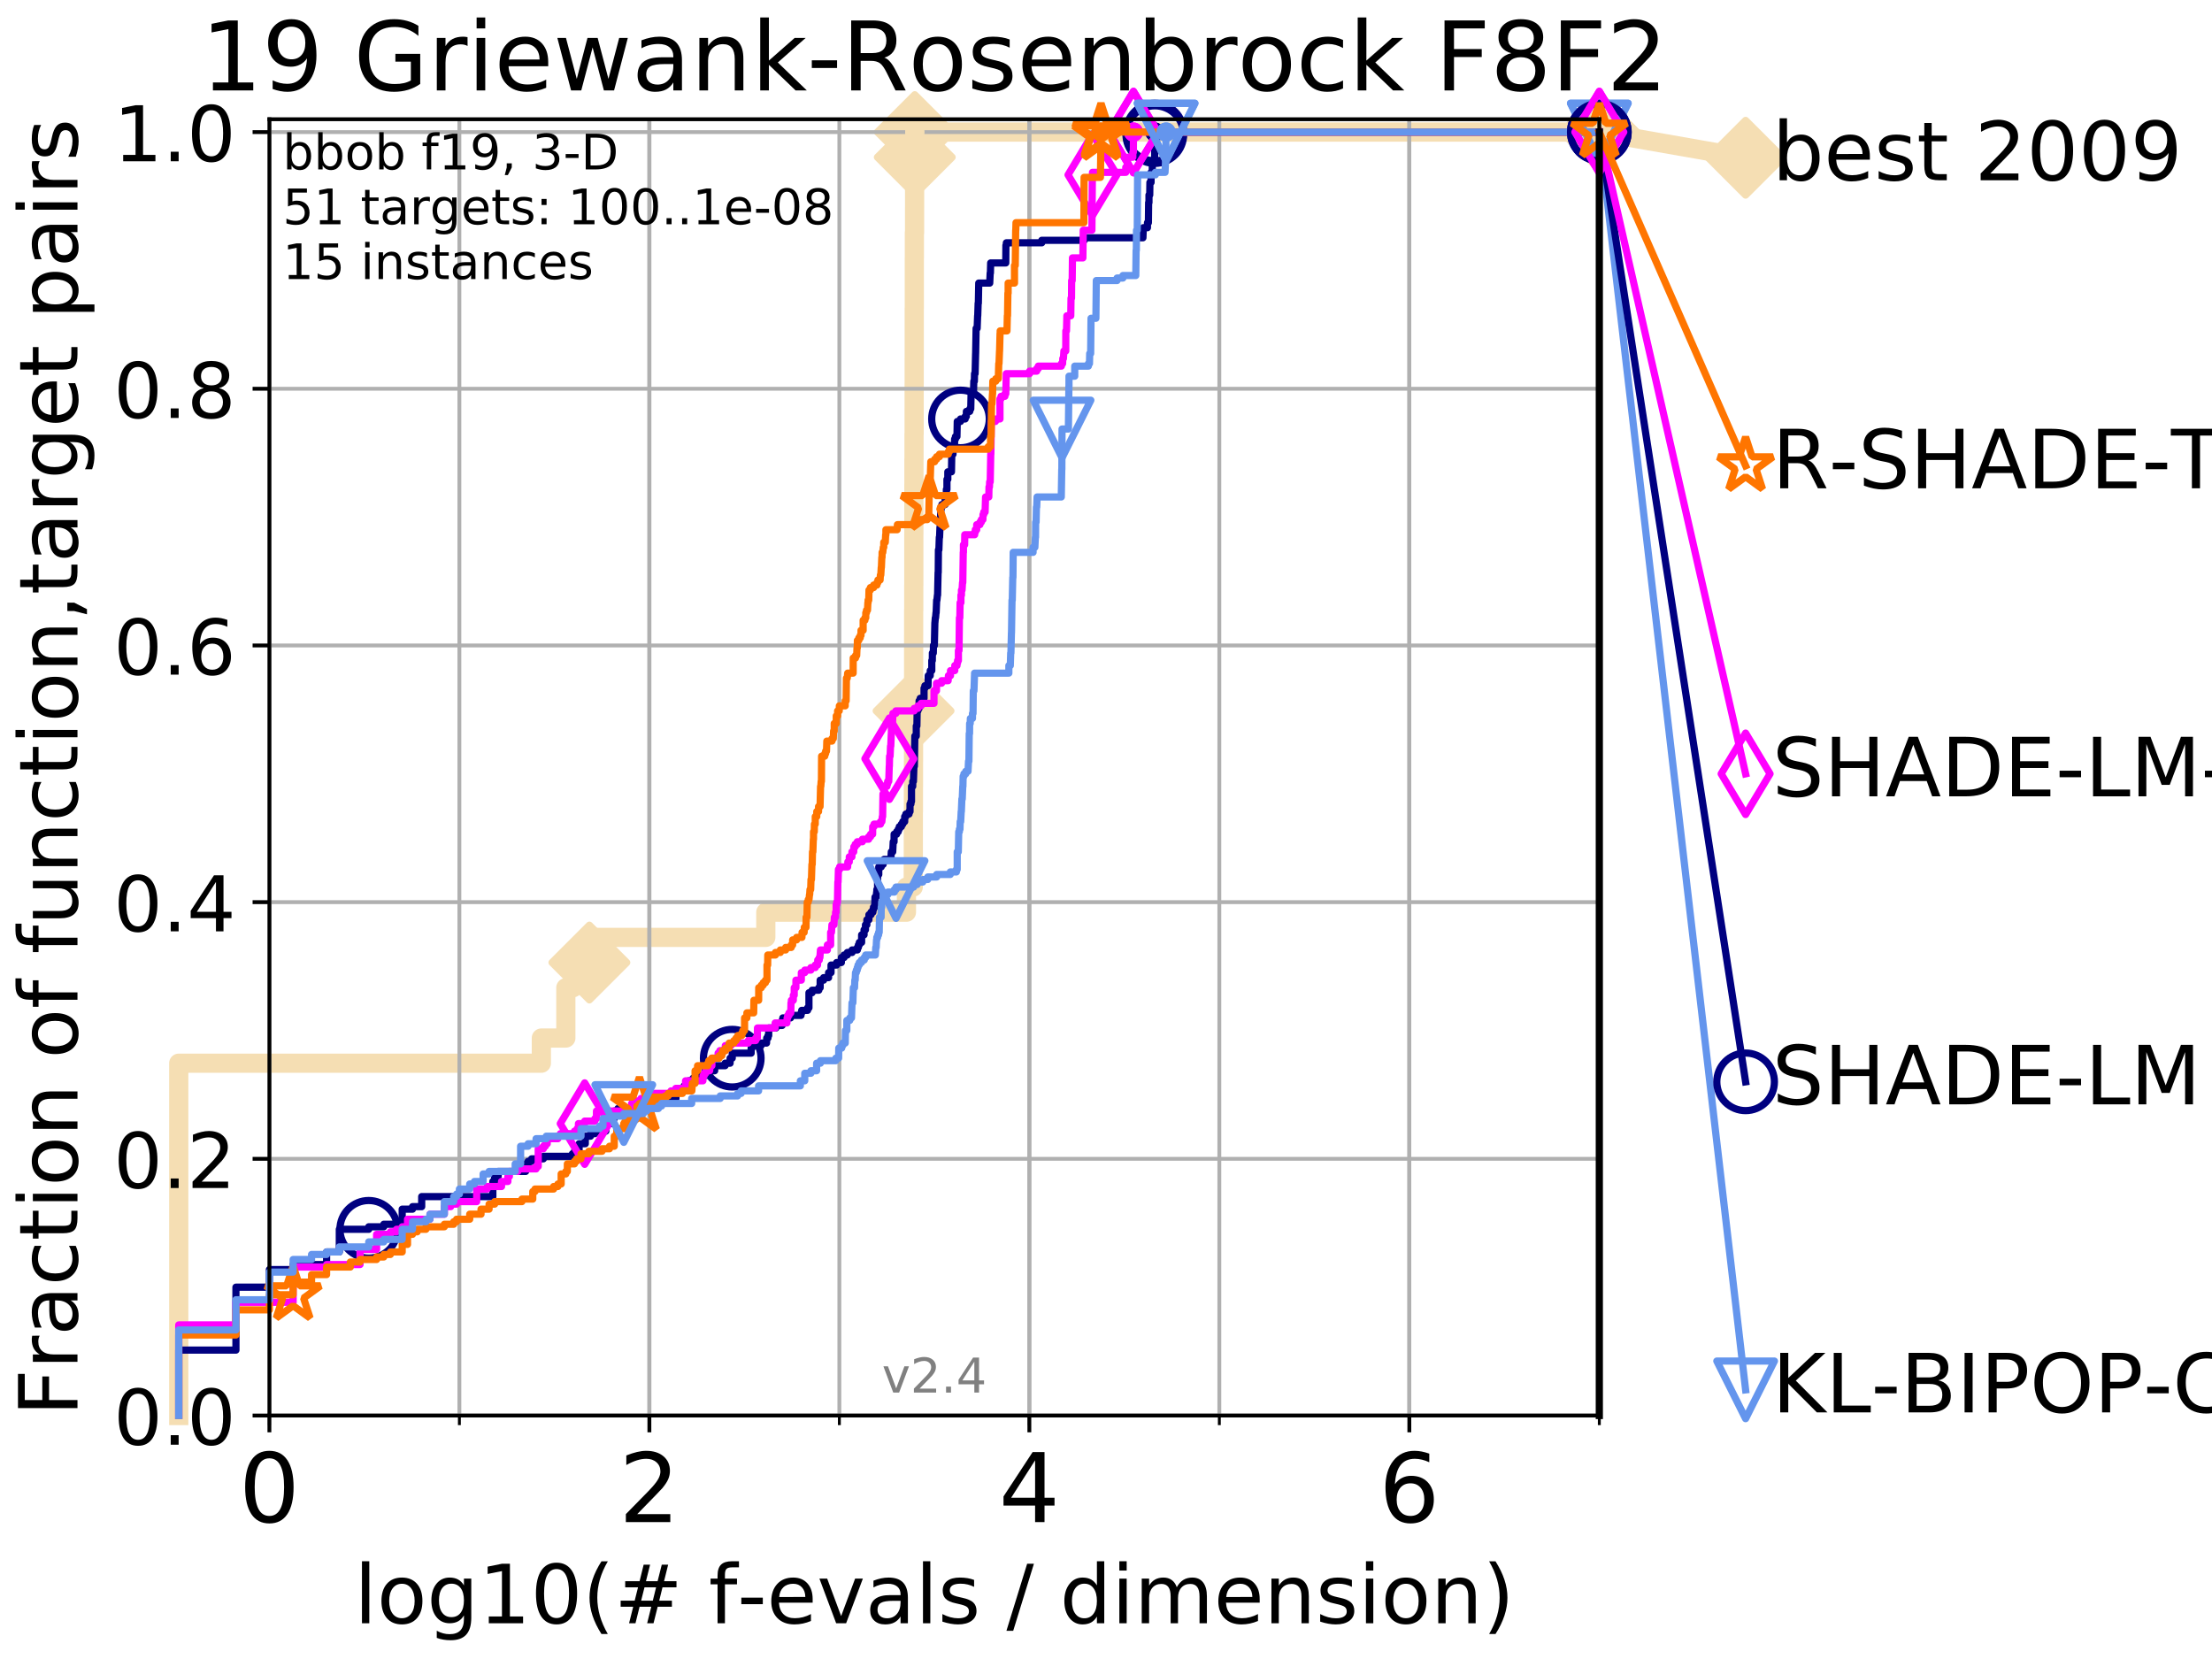 <?xml version="1.0" encoding="utf-8" standalone="no"?>
<!DOCTYPE svg PUBLIC "-//W3C//DTD SVG 1.1//EN"
  "http://www.w3.org/Graphics/SVG/1.1/DTD/svg11.dtd">
<!-- Created with matplotlib (http://matplotlib.org/) -->
<svg height="345.6pt" version="1.1" viewBox="0 0 460.8 345.6" width="460.8pt" xmlns="http://www.w3.org/2000/svg" xmlns:xlink="http://www.w3.org/1999/xlink">
 <defs>
  <style type="text/css">
*{stroke-linecap:butt;stroke-linejoin:round;}
  </style>
 </defs>
 <g id="figure_1">
  <g id="patch_1">
   <path d="M 0 345.6 
L 460.8 345.6 
L 460.8 0 
L 0 0 
z
" style="fill:#ffffff;"/>
  </g>
  <g id="axes_1">
   <g id="patch_2">
    <path d="M 56.12 294.88 
L 333.168 294.88 
L 333.168 24.84 
L 56.12 24.84 
z
" style="fill:#ffffff;"/>
   </g>
   <g id="line2d_1">
    <path d="M 37.236 294.88 
L 37.236 221.485 
L 112.771 221.485 
L 112.771 216.243 
L 117.874 216.243 
L 117.874 205.758 
L 119.383 205.758 
L 119.383 200.515 
L 122.78 200.515 
L 122.78 195.273 
L 159.53 195.273 
L 159.53 190.03 
L 188.829 190.03 
L 188.829 184.788 
L 190.248 184.788 
L 190.248 179.546 
L 190.26 179.546 
L 190.26 174.303 
L 190.264 174.303 
L 190.264 169.061 
L 190.283 169.061 
L 190.283 163.818 
L 190.297 163.818 
L 190.297 158.576 
L 190.309 158.576 
L 190.309 148.091 
L 190.313 148.091 
L 190.313 142.848 
L 190.325 142.848 
L 190.325 132.363 
L 190.33 132.363 
L 190.33 127.121 
L 190.353 127.121 
L 190.353 121.878 
L 190.365 121.878 
L 190.365 111.393 
L 190.372 111.393 
L 190.372 106.151 
L 190.376 106.151 
L 190.376 100.908 
L 190.388 100.908 
L 190.388 95.666 
L 190.406 95.666 
L 190.406 90.423 
L 190.43 90.423 
L 190.43 85.181 
L 190.434 85.181 
L 190.434 79.938 
L 190.441 79.938 
L 190.441 74.696 
L 190.453 74.696 
L 190.453 64.211 
L 190.469 64.211 
L 190.469 53.726 
L 190.48 53.726 
L 190.48 48.484 
L 190.522 48.484 
L 190.522 43.241 
L 190.529 43.241 
L 190.529 37.999 
L 190.538 37.999 
L 190.538 32.756 
L 190.563 32.756 
L 190.563 27.514 
L 333.168 27.514 
" style="fill:none;stroke:#f5deb3;stroke-linecap:square;stroke-width:4;"/>
   </g>
   <g id="line2d_2">
    <defs>
     <path d="M -0 7.778 
L 7.778 0 
L 0 -7.778 
L -7.778 -0 
z
" id="m6189705c48" style="stroke:#f5deb3;stroke-linejoin:miter;stroke-width:1.5;"/>
    </defs>
    <g>
     <use style="fill:#f5deb3;stroke:#f5deb3;stroke-linejoin:miter;stroke-width:1.5;" x="122.78" xlink:href="#m6189705c48" y="200.515"/>
     <use style="fill:#f5deb3;stroke:#f5deb3;stroke-linejoin:miter;stroke-width:1.5;" x="190.309" xlink:href="#m6189705c48" y="148.091"/>
     <use style="fill:#f5deb3;stroke:#f5deb3;stroke-linejoin:miter;stroke-width:1.5;" x="190.563" xlink:href="#m6189705c48" y="32.756"/>
     <use style="fill:#f5deb3;stroke:#f5deb3;stroke-linejoin:miter;stroke-width:1.5;" x="190.563" xlink:href="#m6189705c48" y="27.514"/>
     <use style="fill:#f5deb3;stroke:#f5deb3;stroke-linejoin:miter;stroke-width:1.5;" x="333.168" xlink:href="#m6189705c48" y="27.514"/>
    </g>
   </g>
   <g id="line2d_3">
    <path style="fill:none;stroke:#f5deb3;stroke-linecap:square;stroke-width:4;"/>
    <g/>
   </g>
   <g id="line2d_4">
    <path d="M 333.168 27.514 
L 363.643 32.861 
" style="fill:none;stroke:#f5deb3;stroke-linecap:square;stroke-width:4;"/>
    <g>
     <use style="fill:#f5deb3;stroke:#f5deb3;stroke-linejoin:miter;stroke-width:1.5;" x="333.168" xlink:href="#m6189705c48" y="27.514"/>
     <use style="fill:#f5deb3;stroke:#f5deb3;stroke-linejoin:miter;stroke-width:1.5;" x="363.643" xlink:href="#m6189705c48" y="32.861"/>
    </g>
   </g>
   <g id="matplotlib.axis_1">
    <g id="xtick_1">
     <g id="line2d_5">
      <path clip-path="url(#pcdb99842d9)" d="M 56.12 294.88 
L 56.12 24.84 
" style="fill:none;stroke:#b0b0b0;stroke-linecap:square;stroke-width:0.8;"/>
     </g>
     <g id="line2d_6">
      <defs>
       <path d="M 0 0 
L 0 3.5 
" id="mde8623fddb" style="stroke:#000000;stroke-width:0.8;"/>
      </defs>
      <g>
       <use style="stroke:#000000;stroke-width:0.8;" x="56.12" xlink:href="#mde8623fddb" y="294.88"/>
      </g>
     </g>
     <g id="text_1">
      <!-- 0 -->
      <defs>
       <path d="M 31.781 66.406 
Q 24.172 66.406 20.328 58.906 
Q 16.5 51.422 16.5 36.375 
Q 16.5 21.391 20.328 13.891 
Q 24.172 6.391 31.781 6.391 
Q 39.453 6.391 43.281 13.891 
Q 47.125 21.391 47.125 36.375 
Q 47.125 51.422 43.281 58.906 
Q 39.453 66.406 31.781 66.406 
z
M 31.781 74.219 
Q 44.047 74.219 50.516 64.516 
Q 56.984 54.828 56.984 36.375 
Q 56.984 17.969 50.516 8.266 
Q 44.047 -1.422 31.781 -1.422 
Q 19.531 -1.422 13.062 8.266 
Q 6.594 17.969 6.594 36.375 
Q 6.594 54.828 13.062 64.516 
Q 19.531 74.219 31.781 74.219 
z
" id="DejaVuSans-30"/>
      </defs>
      <g transform="translate(49.758 317.077)scale(0.2 -0.2)">
       <use xlink:href="#DejaVuSans-30"/>
      </g>
     </g>
    </g>
    <g id="xtick_2">
     <g id="line2d_7">
      <path clip-path="url(#pcdb99842d9)" d="M 135.277 294.88 
L 135.277 24.84 
" style="fill:none;stroke:#b0b0b0;stroke-linecap:square;stroke-width:0.8;"/>
     </g>
     <g id="line2d_8">
      <g>
       <use style="stroke:#000000;stroke-width:0.8;" x="135.277" xlink:href="#mde8623fddb" y="294.88"/>
      </g>
     </g>
     <g id="text_2">
      <!-- 2 -->
      <defs>
       <path d="M 19.188 8.297 
L 53.609 8.297 
L 53.609 0 
L 7.328 0 
L 7.328 8.297 
Q 12.938 14.109 22.625 23.891 
Q 32.328 33.688 34.812 36.531 
Q 39.547 41.844 41.422 45.531 
Q 43.312 49.219 43.312 52.781 
Q 43.312 58.594 39.234 62.25 
Q 35.156 65.922 28.609 65.922 
Q 23.969 65.922 18.812 64.312 
Q 13.672 62.703 7.812 59.422 
L 7.812 69.391 
Q 13.766 71.781 18.938 73 
Q 24.125 74.219 28.422 74.219 
Q 39.75 74.219 46.484 68.547 
Q 53.219 62.891 53.219 53.422 
Q 53.219 48.922 51.531 44.891 
Q 49.859 40.875 45.406 35.406 
Q 44.188 33.984 37.641 27.219 
Q 31.109 20.453 19.188 8.297 
z
" id="DejaVuSans-32"/>
      </defs>
      <g transform="translate(128.914 317.077)scale(0.2 -0.2)">
       <use xlink:href="#DejaVuSans-32"/>
      </g>
     </g>
    </g>
    <g id="xtick_3">
     <g id="line2d_9">
      <path clip-path="url(#pcdb99842d9)" d="M 214.433 294.88 
L 214.433 24.84 
" style="fill:none;stroke:#b0b0b0;stroke-linecap:square;stroke-width:0.8;"/>
     </g>
     <g id="line2d_10">
      <g>
       <use style="stroke:#000000;stroke-width:0.8;" x="214.433" xlink:href="#mde8623fddb" y="294.88"/>
      </g>
     </g>
     <g id="text_3">
      <!-- 4 -->
      <defs>
       <path d="M 37.797 64.312 
L 12.891 25.391 
L 37.797 25.391 
z
M 35.203 72.906 
L 47.609 72.906 
L 47.609 25.391 
L 58.016 25.391 
L 58.016 17.188 
L 47.609 17.188 
L 47.609 0 
L 37.797 0 
L 37.797 17.188 
L 4.891 17.188 
L 4.891 26.703 
z
" id="DejaVuSans-34"/>
      </defs>
      <g transform="translate(208.071 317.077)scale(0.2 -0.2)">
       <use xlink:href="#DejaVuSans-34"/>
      </g>
     </g>
    </g>
    <g id="xtick_4">
     <g id="line2d_11">
      <path clip-path="url(#pcdb99842d9)" d="M 293.59 294.88 
L 293.59 24.84 
" style="fill:none;stroke:#b0b0b0;stroke-linecap:square;stroke-width:0.8;"/>
     </g>
     <g id="line2d_12">
      <g>
       <use style="stroke:#000000;stroke-width:0.8;" x="293.59" xlink:href="#mde8623fddb" y="294.88"/>
      </g>
     </g>
     <g id="text_4">
      <!-- 6 -->
      <defs>
       <path d="M 33.016 40.375 
Q 26.375 40.375 22.484 35.828 
Q 18.609 31.297 18.609 23.391 
Q 18.609 15.531 22.484 10.953 
Q 26.375 6.391 33.016 6.391 
Q 39.656 6.391 43.531 10.953 
Q 47.406 15.531 47.406 23.391 
Q 47.406 31.297 43.531 35.828 
Q 39.656 40.375 33.016 40.375 
z
M 52.594 71.297 
L 52.594 62.312 
Q 48.875 64.062 45.094 64.984 
Q 41.312 65.922 37.594 65.922 
Q 27.828 65.922 22.672 59.328 
Q 17.531 52.734 16.797 39.406 
Q 19.672 43.656 24.016 45.922 
Q 28.375 48.188 33.594 48.188 
Q 44.578 48.188 50.953 41.516 
Q 57.328 34.859 57.328 23.391 
Q 57.328 12.156 50.688 5.359 
Q 44.047 -1.422 33.016 -1.422 
Q 20.359 -1.422 13.672 8.266 
Q 6.984 17.969 6.984 36.375 
Q 6.984 53.656 15.188 63.938 
Q 23.391 74.219 37.203 74.219 
Q 40.922 74.219 44.703 73.484 
Q 48.484 72.75 52.594 71.297 
z
" id="DejaVuSans-36"/>
      </defs>
      <g transform="translate(287.227 317.077)scale(0.2 -0.2)">
       <use xlink:href="#DejaVuSans-36"/>
      </g>
     </g>
    </g>
    <g id="xtick_5">
     <g id="line2d_13">
      <path clip-path="url(#pcdb99842d9)" d="M 56.12 294.88 
L 56.12 24.84 
" style="fill:none;stroke:#b0b0b0;stroke-linecap:square;stroke-width:0.8;"/>
     </g>
     <g id="line2d_14">
      <defs>
       <path d="M 0 0 
L 0 2 
" id="m7c5ea1b21e" style="stroke:#000000;stroke-width:0.6;"/>
      </defs>
      <g>
       <use style="stroke:#000000;stroke-width:0.6;" x="56.12" xlink:href="#m7c5ea1b21e" y="294.88"/>
      </g>
     </g>
    </g>
    <g id="xtick_6">
     <g id="line2d_15">
      <path clip-path="url(#pcdb99842d9)" d="M 95.698 294.88 
L 95.698 24.84 
" style="fill:none;stroke:#b0b0b0;stroke-linecap:square;stroke-width:0.8;"/>
     </g>
     <g id="line2d_16">
      <g>
       <use style="stroke:#000000;stroke-width:0.6;" x="95.698" xlink:href="#m7c5ea1b21e" y="294.88"/>
      </g>
     </g>
    </g>
    <g id="xtick_7">
     <g id="line2d_17">
      <path clip-path="url(#pcdb99842d9)" d="M 135.277 294.88 
L 135.277 24.84 
" style="fill:none;stroke:#b0b0b0;stroke-linecap:square;stroke-width:0.8;"/>
     </g>
     <g id="line2d_18">
      <g>
       <use style="stroke:#000000;stroke-width:0.6;" x="135.277" xlink:href="#m7c5ea1b21e" y="294.88"/>
      </g>
     </g>
    </g>
    <g id="xtick_8">
     <g id="line2d_19">
      <path clip-path="url(#pcdb99842d9)" d="M 174.855 294.88 
L 174.855 24.84 
" style="fill:none;stroke:#b0b0b0;stroke-linecap:square;stroke-width:0.8;"/>
     </g>
     <g id="line2d_20">
      <g>
       <use style="stroke:#000000;stroke-width:0.6;" x="174.855" xlink:href="#m7c5ea1b21e" y="294.88"/>
      </g>
     </g>
    </g>
    <g id="xtick_9">
     <g id="line2d_21">
      <path clip-path="url(#pcdb99842d9)" d="M 214.433 294.88 
L 214.433 24.84 
" style="fill:none;stroke:#b0b0b0;stroke-linecap:square;stroke-width:0.8;"/>
     </g>
     <g id="line2d_22">
      <g>
       <use style="stroke:#000000;stroke-width:0.6;" x="214.433" xlink:href="#m7c5ea1b21e" y="294.88"/>
      </g>
     </g>
    </g>
    <g id="xtick_10">
     <g id="line2d_23">
      <path clip-path="url(#pcdb99842d9)" d="M 254.011 294.88 
L 254.011 24.84 
" style="fill:none;stroke:#b0b0b0;stroke-linecap:square;stroke-width:0.8;"/>
     </g>
     <g id="line2d_24">
      <g>
       <use style="stroke:#000000;stroke-width:0.6;" x="254.011" xlink:href="#m7c5ea1b21e" y="294.88"/>
      </g>
     </g>
    </g>
    <g id="xtick_11">
     <g id="line2d_25">
      <path clip-path="url(#pcdb99842d9)" d="M 293.59 294.88 
L 293.59 24.84 
" style="fill:none;stroke:#b0b0b0;stroke-linecap:square;stroke-width:0.8;"/>
     </g>
     <g id="line2d_26">
      <g>
       <use style="stroke:#000000;stroke-width:0.6;" x="293.59" xlink:href="#m7c5ea1b21e" y="294.88"/>
      </g>
     </g>
    </g>
    <g id="xtick_12">
     <g id="line2d_27">
      <path clip-path="url(#pcdb99842d9)" d="M 333.168 294.88 
L 333.168 24.84 
" style="fill:none;stroke:#b0b0b0;stroke-linecap:square;stroke-width:0.8;"/>
     </g>
     <g id="line2d_28">
      <g>
       <use style="stroke:#000000;stroke-width:0.6;" x="333.168" xlink:href="#m7c5ea1b21e" y="294.88"/>
      </g>
     </g>
    </g>
    <g id="text_5">
     <!-- log10(# f-evals / dimension) -->
     <defs>
      <path d="M 9.422 75.984 
L 18.406 75.984 
L 18.406 0 
L 9.422 0 
z
" id="DejaVuSans-6c"/>
      <path d="M 30.609 48.391 
Q 23.391 48.391 19.188 42.75 
Q 14.984 37.109 14.984 27.297 
Q 14.984 17.484 19.156 11.844 
Q 23.344 6.203 30.609 6.203 
Q 37.797 6.203 41.984 11.859 
Q 46.188 17.531 46.188 27.297 
Q 46.188 37.016 41.984 42.703 
Q 37.797 48.391 30.609 48.391 
z
M 30.609 56 
Q 42.328 56 49.016 48.375 
Q 55.719 40.766 55.719 27.297 
Q 55.719 13.875 49.016 6.219 
Q 42.328 -1.422 30.609 -1.422 
Q 18.844 -1.422 12.172 6.219 
Q 5.516 13.875 5.516 27.297 
Q 5.516 40.766 12.172 48.375 
Q 18.844 56 30.609 56 
z
" id="DejaVuSans-6f"/>
      <path d="M 45.406 27.984 
Q 45.406 37.75 41.375 43.109 
Q 37.359 48.484 30.078 48.484 
Q 22.859 48.484 18.828 43.109 
Q 14.797 37.75 14.797 27.984 
Q 14.797 18.266 18.828 12.891 
Q 22.859 7.516 30.078 7.516 
Q 37.359 7.516 41.375 12.891 
Q 45.406 18.266 45.406 27.984 
z
M 54.391 6.781 
Q 54.391 -7.172 48.188 -13.984 
Q 42 -20.797 29.203 -20.797 
Q 24.469 -20.797 20.266 -20.094 
Q 16.062 -19.391 12.109 -17.922 
L 12.109 -9.188 
Q 16.062 -11.328 19.922 -12.344 
Q 23.781 -13.375 27.781 -13.375 
Q 36.625 -13.375 41.016 -8.766 
Q 45.406 -4.156 45.406 5.172 
L 45.406 9.625 
Q 42.625 4.781 38.281 2.391 
Q 33.938 0 27.875 0 
Q 17.828 0 11.672 7.656 
Q 5.516 15.328 5.516 27.984 
Q 5.516 40.672 11.672 48.328 
Q 17.828 56 27.875 56 
Q 33.938 56 38.281 53.609 
Q 42.625 51.219 45.406 46.391 
L 45.406 54.688 
L 54.391 54.688 
z
" id="DejaVuSans-67"/>
      <path d="M 12.406 8.297 
L 28.516 8.297 
L 28.516 63.922 
L 10.984 60.406 
L 10.984 69.391 
L 28.422 72.906 
L 38.281 72.906 
L 38.281 8.297 
L 54.391 8.297 
L 54.391 0 
L 12.406 0 
z
" id="DejaVuSans-31"/>
      <path d="M 31 75.875 
Q 24.469 64.656 21.281 53.656 
Q 18.109 42.672 18.109 31.391 
Q 18.109 20.125 21.312 9.062 
Q 24.516 -2 31 -13.188 
L 23.188 -13.188 
Q 15.875 -1.703 12.234 9.375 
Q 8.594 20.453 8.594 31.391 
Q 8.594 42.281 12.203 53.312 
Q 15.828 64.359 23.188 75.875 
z
" id="DejaVuSans-28"/>
      <path d="M 51.125 44 
L 36.922 44 
L 32.812 27.688 
L 47.125 27.688 
z
M 43.797 71.781 
L 38.719 51.516 
L 52.984 51.516 
L 58.109 71.781 
L 65.922 71.781 
L 60.891 51.516 
L 76.125 51.516 
L 76.125 44 
L 58.984 44 
L 54.984 27.688 
L 70.516 27.688 
L 70.516 20.219 
L 53.078 20.219 
L 48 0 
L 40.188 0 
L 45.219 20.219 
L 30.906 20.219 
L 25.875 0 
L 18.016 0 
L 23.094 20.219 
L 7.719 20.219 
L 7.719 27.688 
L 24.906 27.688 
L 29 44 
L 13.281 44 
L 13.281 51.516 
L 30.906 51.516 
L 35.891 71.781 
z
" id="DejaVuSans-23"/>
      <path id="DejaVuSans-20"/>
      <path d="M 37.109 75.984 
L 37.109 68.5 
L 28.516 68.5 
Q 23.688 68.5 21.797 66.547 
Q 19.922 64.594 19.922 59.516 
L 19.922 54.688 
L 34.719 54.688 
L 34.719 47.703 
L 19.922 47.703 
L 19.922 0 
L 10.891 0 
L 10.891 47.703 
L 2.297 47.703 
L 2.297 54.688 
L 10.891 54.688 
L 10.891 58.5 
Q 10.891 67.625 15.141 71.797 
Q 19.391 75.984 28.609 75.984 
z
" id="DejaVuSans-66"/>
      <path d="M 4.891 31.391 
L 31.203 31.391 
L 31.203 23.391 
L 4.891 23.391 
z
" id="DejaVuSans-2d"/>
      <path d="M 56.203 29.594 
L 56.203 25.203 
L 14.891 25.203 
Q 15.484 15.922 20.484 11.062 
Q 25.484 6.203 34.422 6.203 
Q 39.594 6.203 44.453 7.469 
Q 49.312 8.734 54.109 11.281 
L 54.109 2.781 
Q 49.266 0.734 44.188 -0.344 
Q 39.109 -1.422 33.891 -1.422 
Q 20.797 -1.422 13.156 6.188 
Q 5.516 13.812 5.516 26.812 
Q 5.516 40.234 12.766 48.109 
Q 20.016 56 32.328 56 
Q 43.359 56 49.781 48.891 
Q 56.203 41.797 56.203 29.594 
z
M 47.219 32.234 
Q 47.125 39.594 43.094 43.984 
Q 39.062 48.391 32.422 48.391 
Q 24.906 48.391 20.391 44.141 
Q 15.875 39.891 15.188 32.172 
z
" id="DejaVuSans-65"/>
      <path d="M 2.984 54.688 
L 12.5 54.688 
L 29.594 8.797 
L 46.688 54.688 
L 56.203 54.688 
L 35.688 0 
L 23.484 0 
z
" id="DejaVuSans-76"/>
      <path d="M 34.281 27.484 
Q 23.391 27.484 19.188 25 
Q 14.984 22.516 14.984 16.5 
Q 14.984 11.719 18.141 8.906 
Q 21.297 6.109 26.703 6.109 
Q 34.188 6.109 38.703 11.406 
Q 43.219 16.703 43.219 25.484 
L 43.219 27.484 
z
M 52.203 31.203 
L 52.203 0 
L 43.219 0 
L 43.219 8.297 
Q 40.141 3.328 35.547 0.953 
Q 30.953 -1.422 24.312 -1.422 
Q 15.922 -1.422 10.953 3.297 
Q 6 8.016 6 15.922 
Q 6 25.141 12.172 29.828 
Q 18.359 34.516 30.609 34.516 
L 43.219 34.516 
L 43.219 35.406 
Q 43.219 41.609 39.141 45 
Q 35.062 48.391 27.688 48.391 
Q 23 48.391 18.547 47.266 
Q 14.109 46.141 10.016 43.891 
L 10.016 52.203 
Q 14.938 54.109 19.578 55.047 
Q 24.219 56 28.609 56 
Q 40.484 56 46.344 49.844 
Q 52.203 43.703 52.203 31.203 
z
" id="DejaVuSans-61"/>
      <path d="M 44.281 53.078 
L 44.281 44.578 
Q 40.484 46.531 36.375 47.5 
Q 32.281 48.484 27.875 48.484 
Q 21.188 48.484 17.844 46.438 
Q 14.5 44.391 14.5 40.281 
Q 14.5 37.156 16.891 35.375 
Q 19.281 33.594 26.516 31.984 
L 29.594 31.297 
Q 39.156 29.25 43.188 25.516 
Q 47.219 21.781 47.219 15.094 
Q 47.219 7.469 41.188 3.016 
Q 35.156 -1.422 24.609 -1.422 
Q 20.219 -1.422 15.453 -0.562 
Q 10.688 0.297 5.422 2 
L 5.422 11.281 
Q 10.406 8.688 15.234 7.391 
Q 20.062 6.109 24.812 6.109 
Q 31.156 6.109 34.562 8.281 
Q 37.984 10.453 37.984 14.406 
Q 37.984 18.062 35.516 20.016 
Q 33.062 21.969 24.703 23.781 
L 21.578 24.516 
Q 13.234 26.266 9.516 29.906 
Q 5.812 33.547 5.812 39.891 
Q 5.812 47.609 11.281 51.797 
Q 16.75 56 26.812 56 
Q 31.781 56 36.172 55.266 
Q 40.578 54.547 44.281 53.078 
z
" id="DejaVuSans-73"/>
      <path d="M 25.391 72.906 
L 33.688 72.906 
L 8.297 -9.281 
L 0 -9.281 
z
" id="DejaVuSans-2f"/>
      <path d="M 45.406 46.391 
L 45.406 75.984 
L 54.391 75.984 
L 54.391 0 
L 45.406 0 
L 45.406 8.203 
Q 42.578 3.328 38.25 0.953 
Q 33.938 -1.422 27.875 -1.422 
Q 17.969 -1.422 11.734 6.484 
Q 5.516 14.406 5.516 27.297 
Q 5.516 40.188 11.734 48.094 
Q 17.969 56 27.875 56 
Q 33.938 56 38.25 53.625 
Q 42.578 51.266 45.406 46.391 
z
M 14.797 27.297 
Q 14.797 17.391 18.875 11.75 
Q 22.953 6.109 30.078 6.109 
Q 37.203 6.109 41.297 11.75 
Q 45.406 17.391 45.406 27.297 
Q 45.406 37.203 41.297 42.844 
Q 37.203 48.484 30.078 48.484 
Q 22.953 48.484 18.875 42.844 
Q 14.797 37.203 14.797 27.297 
z
" id="DejaVuSans-64"/>
      <path d="M 9.422 54.688 
L 18.406 54.688 
L 18.406 0 
L 9.422 0 
z
M 9.422 75.984 
L 18.406 75.984 
L 18.406 64.594 
L 9.422 64.594 
z
" id="DejaVuSans-69"/>
      <path d="M 52 44.188 
Q 55.375 50.25 60.062 53.125 
Q 64.75 56 71.094 56 
Q 79.641 56 84.281 50.016 
Q 88.922 44.047 88.922 33.016 
L 88.922 0 
L 79.891 0 
L 79.891 32.719 
Q 79.891 40.578 77.094 44.375 
Q 74.312 48.188 68.609 48.188 
Q 61.625 48.188 57.562 43.547 
Q 53.516 38.922 53.516 30.906 
L 53.516 0 
L 44.484 0 
L 44.484 32.719 
Q 44.484 40.625 41.703 44.406 
Q 38.922 48.188 33.109 48.188 
Q 26.219 48.188 22.156 43.531 
Q 18.109 38.875 18.109 30.906 
L 18.109 0 
L 9.078 0 
L 9.078 54.688 
L 18.109 54.688 
L 18.109 46.188 
Q 21.188 51.219 25.484 53.609 
Q 29.781 56 35.688 56 
Q 41.656 56 45.828 52.969 
Q 50 49.953 52 44.188 
z
" id="DejaVuSans-6d"/>
      <path d="M 54.891 33.016 
L 54.891 0 
L 45.906 0 
L 45.906 32.719 
Q 45.906 40.484 42.875 44.328 
Q 39.844 48.188 33.797 48.188 
Q 26.516 48.188 22.312 43.547 
Q 18.109 38.922 18.109 30.906 
L 18.109 0 
L 9.078 0 
L 9.078 54.688 
L 18.109 54.688 
L 18.109 46.188 
Q 21.344 51.125 25.703 53.562 
Q 30.078 56 35.797 56 
Q 45.219 56 50.047 50.172 
Q 54.891 44.344 54.891 33.016 
z
" id="DejaVuSans-6e"/>
      <path d="M 8.016 75.875 
L 15.828 75.875 
Q 23.141 64.359 26.781 53.312 
Q 30.422 42.281 30.422 31.391 
Q 30.422 20.453 26.781 9.375 
Q 23.141 -1.703 15.828 -13.188 
L 8.016 -13.188 
Q 14.5 -2 17.703 9.062 
Q 20.906 20.125 20.906 31.391 
Q 20.906 42.672 17.703 53.656 
Q 14.5 64.656 8.016 75.875 
z
" id="DejaVuSans-29"/>
     </defs>
     <g transform="translate(73.803 338.154)scale(0.17 -0.17)">
      <use xlink:href="#DejaVuSans-6c"/>
      <use x="27.783" xlink:href="#DejaVuSans-6f"/>
      <use x="88.965" xlink:href="#DejaVuSans-67"/>
      <use x="152.441" xlink:href="#DejaVuSans-31"/>
      <use x="216.064" xlink:href="#DejaVuSans-30"/>
      <use x="279.688" xlink:href="#DejaVuSans-28"/>
      <use x="318.701" xlink:href="#DejaVuSans-23"/>
      <use x="402.49" xlink:href="#DejaVuSans-20"/>
      <use x="434.277" xlink:href="#DejaVuSans-66"/>
      <use x="469.404" xlink:href="#DejaVuSans-2d"/>
      <use x="505.488" xlink:href="#DejaVuSans-65"/>
      <use x="567.012" xlink:href="#DejaVuSans-76"/>
      <use x="626.191" xlink:href="#DejaVuSans-61"/>
      <use x="687.471" xlink:href="#DejaVuSans-6c"/>
      <use x="715.254" xlink:href="#DejaVuSans-73"/>
      <use x="767.354" xlink:href="#DejaVuSans-20"/>
      <use x="799.141" xlink:href="#DejaVuSans-2f"/>
      <use x="832.832" xlink:href="#DejaVuSans-20"/>
      <use x="864.619" xlink:href="#DejaVuSans-64"/>
      <use x="928.096" xlink:href="#DejaVuSans-69"/>
      <use x="955.879" xlink:href="#DejaVuSans-6d"/>
      <use x="1053.291" xlink:href="#DejaVuSans-65"/>
      <use x="1114.814" xlink:href="#DejaVuSans-6e"/>
      <use x="1178.193" xlink:href="#DejaVuSans-73"/>
      <use x="1230.293" xlink:href="#DejaVuSans-69"/>
      <use x="1258.076" xlink:href="#DejaVuSans-6f"/>
      <use x="1319.258" xlink:href="#DejaVuSans-6e"/>
      <use x="1382.637" xlink:href="#DejaVuSans-29"/>
     </g>
    </g>
   </g>
   <g id="matplotlib.axis_2">
    <g id="ytick_1">
     <g id="line2d_29">
      <path clip-path="url(#pcdb99842d9)" d="M 56.12 294.88 
L 333.168 294.88 
" style="fill:none;stroke:#b0b0b0;stroke-linecap:square;stroke-width:0.8;"/>
     </g>
     <g id="line2d_30">
      <defs>
       <path d="M 0 0 
L -3.5 0 
" id="mbde6cd51c7" style="stroke:#000000;stroke-width:0.8;"/>
      </defs>
      <g>
       <use style="stroke:#000000;stroke-width:0.8;" x="56.12" xlink:href="#mbde6cd51c7" y="294.88"/>
      </g>
     </g>
     <g id="text_6">
      <!-- 0.0 -->
      <defs>
       <path d="M 10.688 12.406 
L 21 12.406 
L 21 0 
L 10.688 0 
z
" id="DejaVuSans-2e"/>
      </defs>
      <g transform="translate(23.675 300.959)scale(0.16 -0.16)">
       <use xlink:href="#DejaVuSans-30"/>
       <use x="63.623" xlink:href="#DejaVuSans-2e"/>
       <use x="95.41" xlink:href="#DejaVuSans-30"/>
      </g>
     </g>
    </g>
    <g id="ytick_2">
     <g id="line2d_31">
      <path clip-path="url(#pcdb99842d9)" d="M 56.12 241.407 
L 333.168 241.407 
" style="fill:none;stroke:#b0b0b0;stroke-linecap:square;stroke-width:0.8;"/>
     </g>
     <g id="line2d_32">
      <g>
       <use style="stroke:#000000;stroke-width:0.8;" x="56.12" xlink:href="#mbde6cd51c7" y="241.407"/>
      </g>
     </g>
     <g id="text_7">
      <!-- 0.2 -->
      <g transform="translate(23.675 247.485)scale(0.16 -0.16)">
       <use xlink:href="#DejaVuSans-30"/>
       <use x="63.623" xlink:href="#DejaVuSans-2e"/>
       <use x="95.41" xlink:href="#DejaVuSans-32"/>
      </g>
     </g>
    </g>
    <g id="ytick_3">
     <g id="line2d_33">
      <path clip-path="url(#pcdb99842d9)" d="M 56.12 187.933 
L 333.168 187.933 
" style="fill:none;stroke:#b0b0b0;stroke-linecap:square;stroke-width:0.8;"/>
     </g>
     <g id="line2d_34">
      <g>
       <use style="stroke:#000000;stroke-width:0.8;" x="56.12" xlink:href="#mbde6cd51c7" y="187.933"/>
      </g>
     </g>
     <g id="text_8">
      <!-- 0.4 -->
      <g transform="translate(23.675 194.012)scale(0.16 -0.16)">
       <use xlink:href="#DejaVuSans-30"/>
       <use x="63.623" xlink:href="#DejaVuSans-2e"/>
       <use x="95.41" xlink:href="#DejaVuSans-34"/>
      </g>
     </g>
    </g>
    <g id="ytick_4">
     <g id="line2d_35">
      <path clip-path="url(#pcdb99842d9)" d="M 56.12 134.46 
L 333.168 134.46 
" style="fill:none;stroke:#b0b0b0;stroke-linecap:square;stroke-width:0.8;"/>
     </g>
     <g id="line2d_36">
      <g>
       <use style="stroke:#000000;stroke-width:0.8;" x="56.12" xlink:href="#mbde6cd51c7" y="134.46"/>
      </g>
     </g>
     <g id="text_9">
      <!-- 0.6 -->
      <g transform="translate(23.675 140.539)scale(0.16 -0.16)">
       <use xlink:href="#DejaVuSans-30"/>
       <use x="63.623" xlink:href="#DejaVuSans-2e"/>
       <use x="95.41" xlink:href="#DejaVuSans-36"/>
      </g>
     </g>
    </g>
    <g id="ytick_5">
     <g id="line2d_37">
      <path clip-path="url(#pcdb99842d9)" d="M 56.12 80.987 
L 333.168 80.987 
" style="fill:none;stroke:#b0b0b0;stroke-linecap:square;stroke-width:0.8;"/>
     </g>
     <g id="line2d_38">
      <g>
       <use style="stroke:#000000;stroke-width:0.8;" x="56.12" xlink:href="#mbde6cd51c7" y="80.987"/>
      </g>
     </g>
     <g id="text_10">
      <!-- 0.8 -->
      <defs>
       <path d="M 31.781 34.625 
Q 24.75 34.625 20.719 30.859 
Q 16.703 27.094 16.703 20.516 
Q 16.703 13.922 20.719 10.156 
Q 24.75 6.391 31.781 6.391 
Q 38.812 6.391 42.859 10.172 
Q 46.922 13.969 46.922 20.516 
Q 46.922 27.094 42.891 30.859 
Q 38.875 34.625 31.781 34.625 
z
M 21.922 38.812 
Q 15.578 40.375 12.031 44.719 
Q 8.5 49.078 8.5 55.328 
Q 8.5 64.062 14.719 69.141 
Q 20.953 74.219 31.781 74.219 
Q 42.672 74.219 48.875 69.141 
Q 55.078 64.062 55.078 55.328 
Q 55.078 49.078 51.531 44.719 
Q 48 40.375 41.703 38.812 
Q 48.828 37.156 52.797 32.312 
Q 56.781 27.484 56.781 20.516 
Q 56.781 9.906 50.312 4.234 
Q 43.844 -1.422 31.781 -1.422 
Q 19.734 -1.422 13.25 4.234 
Q 6.781 9.906 6.781 20.516 
Q 6.781 27.484 10.781 32.312 
Q 14.797 37.156 21.922 38.812 
z
M 18.312 54.391 
Q 18.312 48.734 21.844 45.562 
Q 25.391 42.391 31.781 42.391 
Q 38.141 42.391 41.719 45.562 
Q 45.312 48.734 45.312 54.391 
Q 45.312 60.062 41.719 63.234 
Q 38.141 66.406 31.781 66.406 
Q 25.391 66.406 21.844 63.234 
Q 18.312 60.062 18.312 54.391 
z
" id="DejaVuSans-38"/>
      </defs>
      <g transform="translate(23.675 87.066)scale(0.16 -0.16)">
       <use xlink:href="#DejaVuSans-30"/>
       <use x="63.623" xlink:href="#DejaVuSans-2e"/>
       <use x="95.41" xlink:href="#DejaVuSans-38"/>
      </g>
     </g>
    </g>
    <g id="ytick_6">
     <g id="line2d_39">
      <path clip-path="url(#pcdb99842d9)" d="M 56.12 27.514 
L 333.168 27.514 
" style="fill:none;stroke:#b0b0b0;stroke-linecap:square;stroke-width:0.8;"/>
     </g>
     <g id="line2d_40">
      <g>
       <use style="stroke:#000000;stroke-width:0.8;" x="56.12" xlink:href="#mbde6cd51c7" y="27.514"/>
      </g>
     </g>
     <g id="text_11">
      <!-- 1.0 -->
      <g transform="translate(23.675 33.592)scale(0.16 -0.16)">
       <use xlink:href="#DejaVuSans-31"/>
       <use x="63.623" xlink:href="#DejaVuSans-2e"/>
       <use x="95.41" xlink:href="#DejaVuSans-30"/>
      </g>
     </g>
    </g>
    <g id="text_12">
     <!-- Fraction of function,target pairs -->
     <defs>
      <path d="M 9.812 72.906 
L 51.703 72.906 
L 51.703 64.594 
L 19.672 64.594 
L 19.672 43.109 
L 48.578 43.109 
L 48.578 34.812 
L 19.672 34.812 
L 19.672 0 
L 9.812 0 
z
" id="DejaVuSans-46"/>
      <path d="M 41.109 46.297 
Q 39.594 47.172 37.812 47.578 
Q 36.031 48 33.891 48 
Q 26.266 48 22.188 43.047 
Q 18.109 38.094 18.109 28.812 
L 18.109 0 
L 9.078 0 
L 9.078 54.688 
L 18.109 54.688 
L 18.109 46.188 
Q 20.953 51.172 25.484 53.578 
Q 30.031 56 36.531 56 
Q 37.453 56 38.578 55.875 
Q 39.703 55.766 41.062 55.516 
z
" id="DejaVuSans-72"/>
      <path d="M 48.781 52.594 
L 48.781 44.188 
Q 44.969 46.297 41.141 47.344 
Q 37.312 48.391 33.406 48.391 
Q 24.656 48.391 19.812 42.844 
Q 14.984 37.312 14.984 27.297 
Q 14.984 17.281 19.812 11.734 
Q 24.656 6.203 33.406 6.203 
Q 37.312 6.203 41.141 7.25 
Q 44.969 8.297 48.781 10.406 
L 48.781 2.094 
Q 45.016 0.344 40.984 -0.531 
Q 36.969 -1.422 32.422 -1.422 
Q 20.062 -1.422 12.781 6.344 
Q 5.516 14.109 5.516 27.297 
Q 5.516 40.672 12.859 48.328 
Q 20.219 56 33.016 56 
Q 37.156 56 41.109 55.141 
Q 45.062 54.297 48.781 52.594 
z
" id="DejaVuSans-63"/>
      <path d="M 18.312 70.219 
L 18.312 54.688 
L 36.812 54.688 
L 36.812 47.703 
L 18.312 47.703 
L 18.312 18.016 
Q 18.312 11.328 20.141 9.422 
Q 21.969 7.516 27.594 7.516 
L 36.812 7.516 
L 36.812 0 
L 27.594 0 
Q 17.188 0 13.234 3.875 
Q 9.281 7.766 9.281 18.016 
L 9.281 47.703 
L 2.688 47.703 
L 2.688 54.688 
L 9.281 54.688 
L 9.281 70.219 
z
" id="DejaVuSans-74"/>
      <path d="M 8.5 21.578 
L 8.5 54.688 
L 17.484 54.688 
L 17.484 21.922 
Q 17.484 14.156 20.5 10.266 
Q 23.531 6.391 29.594 6.391 
Q 36.859 6.391 41.078 11.031 
Q 45.312 15.672 45.312 23.688 
L 45.312 54.688 
L 54.297 54.688 
L 54.297 0 
L 45.312 0 
L 45.312 8.406 
Q 42.047 3.422 37.719 1 
Q 33.406 -1.422 27.688 -1.422 
Q 18.266 -1.422 13.375 4.438 
Q 8.5 10.297 8.5 21.578 
z
M 31.109 56 
z
" id="DejaVuSans-75"/>
      <path d="M 11.719 12.406 
L 22.016 12.406 
L 22.016 4 
L 14.016 -11.625 
L 7.719 -11.625 
L 11.719 4 
z
" id="DejaVuSans-2c"/>
      <path d="M 18.109 8.203 
L 18.109 -20.797 
L 9.078 -20.797 
L 9.078 54.688 
L 18.109 54.688 
L 18.109 46.391 
Q 20.953 51.266 25.266 53.625 
Q 29.594 56 35.594 56 
Q 45.562 56 51.781 48.094 
Q 58.016 40.188 58.016 27.297 
Q 58.016 14.406 51.781 6.484 
Q 45.562 -1.422 35.594 -1.422 
Q 29.594 -1.422 25.266 0.953 
Q 20.953 3.328 18.109 8.203 
z
M 48.688 27.297 
Q 48.688 37.203 44.609 42.844 
Q 40.531 48.484 33.406 48.484 
Q 26.266 48.484 22.188 42.844 
Q 18.109 37.203 18.109 27.297 
Q 18.109 17.391 22.188 11.75 
Q 26.266 6.109 33.406 6.109 
Q 40.531 6.109 44.609 11.75 
Q 48.688 17.391 48.688 27.297 
z
" id="DejaVuSans-70"/>
     </defs>
     <g transform="translate(16.14 294.999)rotate(-90)scale(0.17 -0.17)">
      <use xlink:href="#DejaVuSans-46"/>
      <use x="57.41" xlink:href="#DejaVuSans-72"/>
      <use x="98.523" xlink:href="#DejaVuSans-61"/>
      <use x="159.803" xlink:href="#DejaVuSans-63"/>
      <use x="214.783" xlink:href="#DejaVuSans-74"/>
      <use x="253.992" xlink:href="#DejaVuSans-69"/>
      <use x="281.775" xlink:href="#DejaVuSans-6f"/>
      <use x="342.957" xlink:href="#DejaVuSans-6e"/>
      <use x="406.336" xlink:href="#DejaVuSans-20"/>
      <use x="438.123" xlink:href="#DejaVuSans-6f"/>
      <use x="499.305" xlink:href="#DejaVuSans-66"/>
      <use x="534.51" xlink:href="#DejaVuSans-20"/>
      <use x="566.297" xlink:href="#DejaVuSans-66"/>
      <use x="601.502" xlink:href="#DejaVuSans-75"/>
      <use x="664.881" xlink:href="#DejaVuSans-6e"/>
      <use x="728.26" xlink:href="#DejaVuSans-63"/>
      <use x="783.24" xlink:href="#DejaVuSans-74"/>
      <use x="822.449" xlink:href="#DejaVuSans-69"/>
      <use x="850.232" xlink:href="#DejaVuSans-6f"/>
      <use x="911.414" xlink:href="#DejaVuSans-6e"/>
      <use x="974.793" xlink:href="#DejaVuSans-2c"/>
      <use x="1006.58" xlink:href="#DejaVuSans-74"/>
      <use x="1045.789" xlink:href="#DejaVuSans-61"/>
      <use x="1107.068" xlink:href="#DejaVuSans-72"/>
      <use x="1148.166" xlink:href="#DejaVuSans-67"/>
      <use x="1211.643" xlink:href="#DejaVuSans-65"/>
      <use x="1273.166" xlink:href="#DejaVuSans-74"/>
      <use x="1312.375" xlink:href="#DejaVuSans-20"/>
      <use x="1344.162" xlink:href="#DejaVuSans-70"/>
      <use x="1407.639" xlink:href="#DejaVuSans-61"/>
      <use x="1468.918" xlink:href="#DejaVuSans-69"/>
      <use x="1496.701" xlink:href="#DejaVuSans-72"/>
      <use x="1537.814" xlink:href="#DejaVuSans-73"/>
     </g>
    </g>
   </g>
   <g id="line2d_41">
    <defs>
     <path d="M 0 1.5 
C 0.398 1.5 0.779 1.342 1.061 1.061 
C 1.342 0.779 1.5 0.398 1.5 0 
C 1.5 -0.398 1.342 -0.779 1.061 -1.061 
C 0.779 -1.342 0.398 -1.5 0 -1.5 
C -0.398 -1.5 -0.779 -1.342 -1.061 -1.061 
C -1.342 -0.779 -1.5 -0.398 -1.5 0 
C -1.5 0.398 -1.342 0.779 -1.061 1.061 
C -0.779 1.342 -0.398 1.5 0 1.5 
z
" id="m091d3c7a18" style="stroke:#f5deb3;"/>
    </defs>
    <g>
     <use style="fill:#f5deb3;stroke:#f5deb3;" x="190.563" xlink:href="#m091d3c7a18" y="27.514"/>
     <use style="fill:#f5deb3;stroke:#f5deb3;" x="190.563" xlink:href="#m091d3c7a18" y="27.514"/>
    </g>
   </g>
   <g id="line2d_42">
    <defs>
     <path d="M 0 1.5 
C 0.398 1.5 0.779 1.342 1.061 1.061 
C 1.342 0.779 1.5 0.398 1.5 0 
C 1.5 -0.398 1.342 -0.779 1.061 -1.061 
C 0.779 -1.342 0.398 -1.5 0 -1.5 
C -0.398 -1.5 -0.779 -1.342 -1.061 -1.061 
C -1.342 -0.779 -1.5 -0.398 -1.5 0 
C -1.5 0.398 -1.342 0.779 -1.061 1.061 
C -0.779 1.342 -0.398 1.5 0 1.5 
z
" id="mcaef842bef" style="stroke:#000080;"/>
    </defs>
    <g>
     <use style="fill:#000080;stroke:#000080;" x="240.566" xlink:href="#mcaef842bef" y="27.514"/>
     <use style="fill:#000080;stroke:#000080;" x="240.566" xlink:href="#mcaef842bef" y="27.514"/>
    </g>
   </g>
   <g id="line2d_43">
    <path d="M 37.236 294.88 
L 37.236 281.25 
L 49.151 281.25 
L 49.151 268.143 
L 56.12 268.143 
L 56.12 264.474 
L 61.065 264.474 
L 61.065 263.425 
L 68.034 263.425 
L 68.034 260.804 
L 70.684 260.804 
L 70.684 256.086 
L 76.815 256.086 
L 76.815 255.561 
L 79.949 255.561 
L 79.949 255.037 
L 83.784 255.037 
L 83.784 251.892 
L 85.935 251.892 
L 85.935 251.367 
L 87.847 251.367 
L 87.847 249.27 
L 102.668 249.27 
L 102.668 246.125 
L 103.045 246.125 
L 103.045 245.076 
L 103.777 245.076 
L 103.777 244.028 
L 109.509 244.028 
L 109.509 242.455 
L 110.015 242.455 
L 110.015 241.931 
L 110.746 241.931 
L 110.746 241.407 
L 113.19 241.407 
L 113.19 240.882 
L 119.238 240.882 
L 119.238 240.358 
L 119.669 240.358 
L 119.669 239.834 
L 120.636 239.834 
L 120.636 238.261 
L 121.929 238.261 
L 121.929 236.689 
L 123.015 236.689 
L 123.015 236.164 
L 123.926 236.164 
L 123.926 235.64 
L 126.207 235.64 
L 126.304 234.067 
L 127.426 234.067 
L 127.426 233.543 
L 127.695 233.543 
L 127.695 233.019 
L 127.96 233.019 
L 127.96 231.446 
L 128.732 231.446 
L 128.732 230.922 
L 132.211 230.922 
L 132.211 230.398 
L 136.115 230.398 
L 136.115 229.873 
L 137.877 229.873 
L 137.877 229.349 
L 140.392 229.349 
L 140.392 228.825 
L 140.813 228.825 
L 140.813 227.776 
L 141.019 227.776 
L 141.019 227.252 
L 141.976 227.252 
L 141.976 226.728 
L 142.511 226.728 
L 142.511 226.204 
L 143.462 226.204 
L 143.462 225.155 
L 144.364 225.155 
L 144.364 224.631 
L 145.695 224.631 
L 145.695 224.107 
L 146.844 224.107 
L 146.844 223.058 
L 148.881 223.058 
L 148.881 222.01 
L 151.049 222.01 
L 151.049 221.485 
L 152.093 221.485 
L 152.093 220.437 
L 152.539 220.437 
L 152.539 219.388 
L 156.479 219.388 
L 156.479 218.34 
L 156.662 218.34 
L 156.662 217.816 
L 158.552 217.816 
L 158.552 217.291 
L 159.683 217.291 
L 159.724 216.243 
L 159.985 216.243 
L 159.985 215.719 
L 160.134 215.719 
L 160.134 214.146 
L 161.644 214.146 
L 161.644 213.622 
L 162.929 213.622 
L 162.929 212.573 
L 163.078 212.573 
L 163.078 212.049 
L 164.693 212.049 
L 164.693 211.525 
L 166.868 211.525 
L 166.868 211 
L 167.013 211 
L 167.013 210.476 
L 168.234 210.476 
L 168.234 209.952 
L 168.518 209.952 
L 168.518 206.806 
L 169.168 206.806 
L 169.168 206.282 
L 170.569 206.282 
L 170.569 205.758 
L 170.854 205.758 
L 170.854 204.185 
L 171.576 204.185 
L 171.576 203.661 
L 172.605 203.661 
L 172.605 202.612 
L 173.12 202.612 
L 173.12 201.04 
L 174.278 201.04 
L 174.278 200.515 
L 175.274 200.515 
L 175.274 199.467 
L 175.846 199.467 
L 175.846 198.943 
L 176.514 198.943 
L 176.514 198.418 
L 177.504 198.418 
L 177.504 197.894 
L 178.612 197.894 
L 178.612 197.37 
L 178.814 197.37 
L 178.814 196.846 
L 179.008 196.846 
L 179.008 196.321 
L 179.492 196.321 
L 179.492 194.749 
L 180.001 194.749 
L 180.001 193.7 
L 180.291 193.7 
L 180.291 192.652 
L 180.581 192.652 
L 180.589 191.603 
L 181.011 191.603 
L 181.011 190.555 
L 181.45 190.555 
L 181.45 190.03 
L 181.836 190.03 
L 181.836 189.506 
L 181.961 189.506 
L 181.961 188.982 
L 182.217 188.982 
L 182.284 186.885 
L 182.517 186.885 
L 182.623 185.836 
L 182.659 185.836 
L 182.659 185.312 
L 182.819 185.312 
L 182.819 182.167 
L 183.062 182.167 
L 183.062 180.594 
L 183.573 180.594 
L 183.573 180.07 
L 183.976 180.07 
L 183.976 179.546 
L 184.177 179.546 
L 184.177 179.021 
L 185.58 179.021 
L 185.672 177.449 
L 185.969 177.449 
L 186.073 175.352 
L 186.251 175.352 
L 186.26 173.779 
L 186.786 173.779 
L 186.786 173.255 
L 187.126 173.255 
L 187.126 172.73 
L 187.341 172.73 
L 187.341 172.206 
L 187.776 172.206 
L 187.776 171.682 
L 188.073 171.682 
L 188.073 171.158 
L 188.462 171.158 
L 188.462 170.109 
L 188.699 170.109 
L 188.699 169.585 
L 189.367 169.585 
L 189.367 169.061 
L 189.573 169.061 
L 189.573 167.488 
L 189.764 167.488 
L 189.764 166.964 
L 189.881 166.964 
L 189.881 163.818 
L 190.135 163.818 
L 190.142 162.77 
L 190.283 162.77 
L 190.388 159.624 
L 190.478 159.624 
L 190.579 153.333 
L 190.875 153.333 
L 190.875 151.236 
L 191.006 151.236 
L 191.061 148.091 
L 191.217 148.091 
L 191.217 147.566 
L 191.465 147.566 
L 191.465 145.994 
L 191.699 145.994 
L 191.699 145.469 
L 192.495 145.469 
L 192.495 143.372 
L 192.669 143.372 
L 192.669 142.848 
L 193.327 142.848 
L 193.366 140.751 
L 193.78 140.751 
L 193.79 139.703 
L 194.107 139.703 
L 194.107 137.606 
L 194.219 137.606 
L 194.232 136.033 
L 194.424 136.033 
L 194.458 134.46 
L 194.644 134.46 
L 194.749 129.742 
L 194.758 129.742 
L 194.848 128.693 
L 194.894 128.693 
L 194.985 127.645 
L 195.015 127.645 
L 195.121 125.024 
L 195.179 125.024 
L 195.281 123.975 
L 195.316 123.975 
L 195.42 119.257 
L 195.45 119.257 
L 195.491 114.539 
L 195.587 114.539 
L 195.676 111.918 
L 195.729 111.918 
L 195.812 109.821 
L 195.873 109.821 
L 195.976 106.151 
L 196.048 106.151 
L 196.048 105.627 
L 196.215 105.627 
L 196.215 105.102 
L 196.883 105.102 
L 196.883 104.054 
L 197.144 104.054 
L 197.144 101.957 
L 197.266 101.957 
L 197.266 99.86 
L 197.447 99.86 
L 197.447 98.287 
L 198.207 98.287 
L 198.273 94.617 
L 198.529 94.617 
L 198.529 93.569 
L 198.735 93.569 
L 198.735 92.52 
L 198.853 92.52 
L 198.863 91.472 
L 199.036 91.472 
L 199.036 90.948 
L 199.352 90.948 
L 199.414 87.802 
L 200.091 87.802 
L 200.091 87.278 
L 201.066 87.278 
L 201.066 86.754 
L 201.313 86.754 
L 201.313 85.705 
L 202.02 85.705 
L 202.02 85.181 
L 202.227 85.181 
L 202.296 82.035 
L 202.791 82.035 
L 202.862 79.414 
L 202.978 79.414 
L 203.011 77.841 
L 203.131 77.841 
L 203.237 73.647 
L 203.244 73.647 
L 203.343 68.405 
L 203.556 68.405 
L 203.658 65.784 
L 203.679 65.784 
L 203.765 63.163 
L 203.808 63.163 
L 203.889 58.969 
L 206.178 58.969 
L 206.273 56.872 
L 206.32 56.872 
L 206.373 54.775 
L 209.521 54.775 
L 209.549 51.105 
L 209.643 51.105 
L 209.643 50.581 
L 217.023 50.581 
L 217.023 50.056 
L 225.88 50.056 
L 225.88 49.532 
L 238.094 49.532 
L 238.168 47.435 
L 239.036 47.435 
L 239.04 46.387 
L 239.232 46.387 
L 239.28 42.193 
L 239.353 42.193 
L 239.353 40.62 
L 239.51 40.62 
L 239.546 37.999 
L 239.789 37.999 
L 239.789 35.902 
L 240.041 35.902 
L 240.049 33.805 
L 240.239 33.805 
L 240.239 33.28 
L 240.534 33.28 
L 240.566 27.514 
L 333.168 27.514 
L 333.168 27.514 
" style="fill:none;stroke:#000080;stroke-linecap:square;stroke-width:1.5;"/>
   </g>
   <g id="line2d_44">
    <defs>
     <path d="M 0 6 
C 1.591 6 3.117 5.368 4.243 4.243 
C 5.368 3.117 6 1.591 6 0 
C 6 -1.591 5.368 -3.117 4.243 -4.243 
C 3.117 -5.368 1.591 -6 0 -6 
C -1.591 -6 -3.117 -5.368 -4.243 -4.243 
C -5.368 -3.117 -6 -1.591 -6 0 
C -6 1.591 -5.368 3.117 -4.243 4.243 
C -3.117 5.368 -1.591 6 0 6 
z
" id="m01043bc3d0" style="stroke:#000080;stroke-width:1.5;"/>
    </defs>
    <g>
     <use style="fill-opacity:0;stroke:#000080;stroke-width:1.5;" x="76.815" xlink:href="#m01043bc3d0" y="256.086"/>
     <use style="fill-opacity:0;stroke:#000080;stroke-width:1.5;" x="152.539" xlink:href="#m01043bc3d0" y="220.437"/>
     <use style="fill-opacity:0;stroke:#000080;stroke-width:1.5;" x="200.091" xlink:href="#m01043bc3d0" y="87.278"/>
     <use style="fill-opacity:0;stroke:#000080;stroke-width:1.5;" x="240.566" xlink:href="#m01043bc3d0" y="28.038"/>
     <use style="fill-opacity:0;stroke:#000080;stroke-width:1.5;" x="240.566" xlink:href="#m01043bc3d0" y="27.514"/>
     <use style="fill-opacity:0;stroke:#000080;stroke-width:1.5;" x="333.168" xlink:href="#m01043bc3d0" y="27.514"/>
    </g>
   </g>
   <g id="line2d_45">
    <path style="fill:none;stroke:#000080;stroke-linecap:square;stroke-width:1.5;"/>
    <g/>
   </g>
   <g id="line2d_46">
    <defs>
     <path d="M 0 1.5 
C 0.398 1.5 0.779 1.342 1.061 1.061 
C 1.342 0.779 1.5 0.398 1.5 0 
C 1.5 -0.398 1.342 -0.779 1.061 -1.061 
C 0.779 -1.342 0.398 -1.5 0 -1.5 
C -0.398 -1.5 -0.779 -1.342 -1.061 -1.061 
C -1.342 -0.779 -1.5 -0.398 -1.5 0 
C -1.5 0.398 -1.342 0.779 -1.061 1.061 
C -0.779 1.342 -0.398 1.5 0 1.5 
z
" id="m29f94f0d92" style="stroke:#ff00ff;"/>
    </defs>
    <g>
     <use style="fill:#ff00ff;stroke:#ff00ff;" x="236.126" xlink:href="#m29f94f0d92" y="27.514"/>
     <use style="fill:#ff00ff;stroke:#ff00ff;" x="236.126" xlink:href="#m29f94f0d92" y="27.514"/>
    </g>
   </g>
   <g id="line2d_47">
    <path d="M 37.236 294.88 
L 37.236 276.007 
L 49.151 276.007 
L 49.151 271.289 
L 61.065 271.289 
L 61.065 263.949 
L 68.034 263.949 
L 68.034 263.425 
L 75.004 263.425 
L 75.004 260.28 
L 78.453 260.28 
L 78.453 257.134 
L 81.324 257.134 
L 81.324 256.61 
L 82.598 256.61 
L 82.598 256.086 
L 83.784 256.086 
L 83.784 255.561 
L 84.893 255.561 
L 84.893 253.989 
L 89.568 253.989 
L 89.568 252.94 
L 92.564 252.94 
L 92.564 251.367 
L 93.887 251.367 
L 93.887 250.843 
L 95.116 250.843 
L 95.116 250.319 
L 99.303 250.319 
L 99.303 247.698 
L 101.482 247.698 
L 101.482 247.173 
L 104.479 247.173 
L 104.479 246.125 
L 105.802 246.125 
L 105.802 245.076 
L 106.117 245.076 
L 106.117 244.028 
L 107.897 244.028 
L 107.897 243.504 
L 111.676 243.504 
L 111.676 242.979 
L 112.122 242.979 
L 112.122 239.31 
L 113.19 239.31 
L 113.19 238.785 
L 113.599 238.785 
L 113.599 238.261 
L 113.999 238.261 
L 113.999 237.213 
L 116.22 237.213 
L 116.22 236.689 
L 116.733 236.689 
L 116.733 236.164 
L 119.669 236.164 
L 119.669 235.64 
L 120.228 235.64 
L 120.228 235.116 
L 120.501 235.116 
L 120.501 234.067 
L 121.804 234.067 
L 121.804 233.543 
L 123.926 233.543 
L 123.926 233.019 
L 124.255 233.019 
L 124.255 231.446 
L 131.584 231.446 
L 131.584 229.873 
L 132.684 229.873 
L 132.684 229.349 
L 133.529 229.349 
L 133.529 228.825 
L 135.162 228.825 
L 135.162 228.301 
L 136.386 228.301 
L 136.386 227.776 
L 139.786 227.776 
L 139.786 227.252 
L 140.771 227.252 
L 140.771 226.728 
L 142.81 226.728 
L 142.81 225.155 
L 146.429 225.155 
L 146.429 224.107 
L 146.697 224.107 
L 146.697 223.582 
L 147.018 223.582 
L 147.018 223.058 
L 147.837 223.058 
L 147.947 222.01 
L 148.3 222.01 
L 148.3 220.437 
L 149.593 220.437 
L 149.593 219.388 
L 149.963 219.388 
L 149.963 218.864 
L 151.095 218.864 
L 151.095 217.816 
L 152.285 217.816 
L 152.285 217.291 
L 155.885 217.291 
L 155.885 216.767 
L 157.421 216.767 
L 157.421 216.243 
L 157.765 216.243 
L 157.796 214.146 
L 161.482 214.146 
L 161.482 213.097 
L 163.931 213.097 
L 163.975 212.049 
L 164.093 212.049 
L 164.093 211.525 
L 164.369 211.525 
L 164.369 211 
L 164.734 211 
L 164.776 208.903 
L 164.848 208.903 
L 164.848 208.379 
L 165.263 208.379 
L 165.263 207.331 
L 165.452 207.331 
L 165.452 205.758 
L 165.805 205.758 
L 165.805 204.185 
L 166.931 204.185 
L 166.931 202.612 
L 167.652 202.612 
L 167.652 202.088 
L 168.919 202.088 
L 168.919 201.564 
L 169.833 201.564 
L 169.833 201.04 
L 170.303 201.04 
L 170.355 199.991 
L 170.672 199.991 
L 170.672 199.467 
L 170.803 199.467 
L 170.912 197.894 
L 172.362 197.894 
L 172.362 196.846 
L 173.037 196.846 
L 173.037 194.224 
L 173.209 194.224 
L 173.303 192.652 
L 173.736 192.652 
L 173.816 191.079 
L 174.051 191.079 
L 174.063 190.03 
L 174.183 190.03 
L 174.183 188.458 
L 174.308 188.458 
L 174.308 187.933 
L 174.455 187.933 
L 174.537 183.739 
L 174.583 183.739 
L 174.659 181.118 
L 174.906 181.118 
L 174.906 180.594 
L 176.581 180.594 
L 176.618 179.546 
L 176.92 179.546 
L 176.92 178.497 
L 177.47 178.497 
L 177.47 177.449 
L 177.845 177.449 
L 177.874 176.4 
L 178.15 176.4 
L 178.15 175.876 
L 178.594 175.876 
L 178.594 175.352 
L 179.649 175.352 
L 179.649 174.827 
L 180.955 174.827 
L 180.955 174.303 
L 181.356 174.303 
L 181.356 173.779 
L 181.786 173.779 
L 181.797 172.206 
L 182.075 172.206 
L 182.075 171.682 
L 183.421 171.682 
L 183.421 171.158 
L 183.707 171.158 
L 183.806 170.109 
L 183.867 170.109 
L 183.939 165.391 
L 184.11 165.391 
L 184.17 163.818 
L 184.766 163.818 
L 184.766 163.294 
L 184.92 163.294 
L 184.92 162.77 
L 185.145 162.77 
L 185.248 159.624 
L 185.27 159.624 
L 185.314 157.527 
L 185.423 157.527 
L 185.512 155.43 
L 185.565 155.43 
L 185.675 152.809 
L 185.69 152.809 
L 185.706 150.188 
L 185.948 150.188 
L 186.008 148.615 
L 186.622 148.615 
L 186.622 148.091 
L 190.439 148.091 
L 190.439 147.566 
L 191.217 147.566 
L 191.217 147.042 
L 191.894 147.042 
L 191.894 146.518 
L 194.568 146.518 
L 194.568 143.897 
L 195.086 143.897 
L 195.086 142.324 
L 196.152 142.324 
L 196.152 141.8 
L 197.517 141.8 
L 197.569 140.751 
L 198.006 140.751 
L 198.006 139.703 
L 198.894 139.703 
L 198.894 138.654 
L 199.36 138.654 
L 199.36 138.13 
L 199.476 138.13 
L 199.476 137.606 
L 199.654 137.606 
L 199.654 135.509 
L 199.779 135.509 
L 199.864 128.693 
L 199.948 128.693 
L 200.008 125.548 
L 200.178 125.548 
L 200.178 123.975 
L 200.289 123.975 
L 200.289 122.927 
L 200.413 122.927 
L 200.512 121.354 
L 200.566 121.354 
L 200.663 115.063 
L 200.699 115.063 
L 200.699 113.49 
L 200.949 113.49 
L 200.979 111.393 
L 203.038 111.393 
L 203.038 110.869 
L 203.17 110.869 
L 203.17 110.345 
L 203.468 110.345 
L 203.468 109.296 
L 204.136 109.296 
L 204.136 108.772 
L 204.428 108.772 
L 204.428 108.248 
L 204.756 108.248 
L 204.78 107.199 
L 204.933 107.199 
L 204.933 106.675 
L 205.215 106.675 
L 205.31 103.53 
L 205.984 103.53 
L 206.029 101.433 
L 206.123 101.433 
L 206.158 100.384 
L 206.279 100.384 
L 206.39 94.617 
L 206.413 94.617 
L 206.51 88.326 
L 206.525 88.326 
L 206.525 87.802 
L 207.362 87.802 
L 207.362 87.278 
L 208.311 87.278 
L 208.311 83.084 
L 208.532 83.084 
L 208.532 82.56 
L 209.336 82.56 
L 209.336 82.035 
L 209.526 82.035 
L 209.628 77.841 
L 214.477 77.841 
L 214.477 77.317 
L 215.965 77.317 
L 215.965 76.793 
L 216.296 76.793 
L 216.296 76.269 
L 221.105 76.269 
L 221.105 75.744 
L 221.36 75.744 
L 221.394 74.696 
L 221.529 74.696 
L 221.629 73.123 
L 222.015 73.123 
L 222.031 68.929 
L 222.17 68.929 
L 222.247 65.784 
L 223.061 65.784 
L 223.114 62.114 
L 223.216 62.114 
L 223.243 58.444 
L 223.356 58.444 
L 223.413 53.726 
L 225.582 53.726 
L 225.659 47.959 
L 227.465 47.959 
L 227.564 36.426 
L 227.585 36.426 
L 227.585 35.902 
L 234.518 35.902 
L 234.518 34.853 
L 234.81 34.853 
L 234.907 32.756 
L 235.987 32.756 
L 235.987 31.708 
L 236.1 31.708 
L 236.126 27.514 
L 333.168 27.514 
L 333.168 27.514 
" style="fill:none;stroke:#ff00ff;stroke-linecap:square;stroke-width:1.5;"/>
   </g>
   <g id="line2d_48">
    <defs>
     <path d="M -0 8.485 
L 5.091 0 
L 0 -8.485 
L -5.091 -0 
z
" id="mdae20ca88b" style="stroke:#ff00ff;stroke-linejoin:miter;stroke-width:1.5;"/>
    </defs>
    <g>
     <use style="fill-opacity:0;stroke:#ff00ff;stroke-linejoin:miter;stroke-width:1.5;" x="121.804" xlink:href="#mdae20ca88b" y="234.067"/>
     <use style="fill-opacity:0;stroke:#ff00ff;stroke-linejoin:miter;stroke-width:1.5;" x="185.27" xlink:href="#mdae20ca88b" y="158.051"/>
     <use style="fill-opacity:0;stroke:#ff00ff;stroke-linejoin:miter;stroke-width:1.5;" x="227.585" xlink:href="#mdae20ca88b" y="36.426"/>
     <use style="fill-opacity:0;stroke:#ff00ff;stroke-linejoin:miter;stroke-width:1.5;" x="236.126" xlink:href="#mdae20ca88b" y="27.514"/>
     <use style="fill-opacity:0;stroke:#ff00ff;stroke-linejoin:miter;stroke-width:1.5;" x="236.126" xlink:href="#mdae20ca88b" y="27.514"/>
     <use style="fill-opacity:0;stroke:#ff00ff;stroke-linejoin:miter;stroke-width:1.5;" x="333.168" xlink:href="#mdae20ca88b" y="27.514"/>
    </g>
   </g>
   <g id="line2d_49">
    <path style="fill:none;stroke:#ff00ff;stroke-linecap:square;stroke-width:1.5;"/>
    <g/>
   </g>
   <g id="line2d_50">
    <defs>
     <path d="M 0 1.5 
C 0.398 1.5 0.779 1.342 1.061 1.061 
C 1.342 0.779 1.5 0.398 1.5 0 
C 1.5 -0.398 1.342 -0.779 1.061 -1.061 
C 0.779 -1.342 0.398 -1.5 0 -1.5 
C -0.398 -1.5 -0.779 -1.342 -1.061 -1.061 
C -1.342 -0.779 -1.5 -0.398 -1.5 0 
C -1.5 0.398 -1.342 0.779 -1.061 1.061 
C -0.779 1.342 -0.398 1.5 0 1.5 
z
" id="m91821c37e0" style="stroke:#ff7500;"/>
    </defs>
    <g>
     <use style="fill:#ff7500;stroke:#ff7500;" x="229.356" xlink:href="#m91821c37e0" y="27.514"/>
     <use style="fill:#ff7500;stroke:#ff7500;" x="229.356" xlink:href="#m91821c37e0" y="27.514"/>
    </g>
   </g>
   <g id="line2d_51">
    <path d="M 37.236 294.88 
L 37.236 278.104 
L 49.151 278.104 
L 49.151 272.862 
L 56.12 272.862 
L 56.12 269.716 
L 61.065 269.716 
L 61.065 267.095 
L 64.9 267.095 
L 64.9 265.522 
L 68.034 265.522 
L 68.034 263.949 
L 72.979 263.949 
L 72.979 262.901 
L 75.004 262.901 
L 75.004 262.377 
L 78.453 262.377 
L 78.453 261.852 
L 79.949 261.852 
L 79.949 261.328 
L 81.324 261.328 
L 81.324 260.804 
L 83.784 260.804 
L 83.784 259.231 
L 84.893 259.231 
L 84.893 257.134 
L 85.935 257.134 
L 85.935 256.61 
L 86.918 256.61 
L 86.918 256.086 
L 88.729 256.086 
L 88.729 255.561 
L 92.564 255.561 
L 92.564 255.037 
L 94.512 255.037 
L 94.512 254.513 
L 95.116 254.513 
L 95.116 253.989 
L 97.85 253.989 
L 97.85 252.94 
L 100.208 252.94 
L 100.208 251.892 
L 101.886 251.892 
L 101.886 250.843 
L 103.045 250.843 
L 103.045 250.319 
L 108.722 250.319 
L 108.722 249.795 
L 110.983 249.795 
L 110.983 248.222 
L 111.448 248.222 
L 111.448 247.698 
L 115.329 247.698 
L 115.329 247.173 
L 116.22 247.173 
L 116.22 246.649 
L 116.901 246.649 
L 116.901 244.552 
L 117.874 244.552 
L 117.874 244.028 
L 118.187 244.028 
L 118.187 242.455 
L 119.669 242.455 
L 119.669 241.931 
L 120.09 241.931 
L 120.09 241.407 
L 121.034 241.407 
L 121.034 240.358 
L 122.661 240.358 
L 122.661 239.834 
L 125.412 239.834 
L 125.412 239.31 
L 126.967 239.31 
L 126.967 238.785 
L 127.96 238.785 
L 127.96 236.689 
L 128.478 236.689 
L 128.478 235.116 
L 129.945 235.116 
L 129.945 234.067 
L 131.152 234.067 
L 131.152 233.019 
L 131.865 233.019 
L 131.865 231.97 
L 132.684 231.97 
L 132.684 230.398 
L 133.209 230.398 
L 133.209 229.873 
L 137.327 229.873 
L 137.327 229.349 
L 138.458 229.349 
L 138.458 228.825 
L 138.6 228.825 
L 138.6 228.301 
L 139.204 228.301 
L 139.204 227.776 
L 142.169 227.776 
L 142.169 227.252 
L 144.126 227.252 
L 144.228 225.679 
L 144.797 225.679 
L 144.797 223.058 
L 145.316 223.058 
L 145.316 222.01 
L 147.447 222.01 
L 147.447 221.485 
L 147.643 221.485 
L 147.643 220.961 
L 148.273 220.961 
L 148.273 220.437 
L 149.816 220.437 
L 149.816 219.913 
L 150.372 219.913 
L 150.372 219.388 
L 150.515 219.388 
L 150.515 218.864 
L 151.141 218.864 
L 151.141 218.34 
L 151.898 218.34 
L 151.898 217.291 
L 152.892 217.291 
L 152.892 216.767 
L 153.339 216.767 
L 153.339 216.243 
L 153.696 216.243 
L 153.696 215.719 
L 154.538 215.719 
L 154.538 215.194 
L 154.742 215.194 
L 154.742 214.67 
L 155.108 214.67 
L 155.108 212.049 
L 155.589 212.049 
L 155.589 211 
L 157.005 211 
L 157.054 208.379 
L 158.042 208.379 
L 158.057 205.758 
L 158.596 205.758 
L 158.596 205.234 
L 158.99 205.234 
L 158.99 204.709 
L 159.459 204.709 
L 159.459 204.185 
L 159.779 204.185 
L 159.779 201.04 
L 159.916 201.04 
L 159.944 198.943 
L 161.532 198.943 
L 161.532 198.418 
L 162.558 198.418 
L 162.558 197.894 
L 163.67 197.894 
L 163.67 197.37 
L 164.827 197.37 
L 164.827 196.846 
L 165.122 196.846 
L 165.122 195.797 
L 165.95 195.797 
L 165.95 195.273 
L 167.058 195.273 
L 167.085 194.224 
L 167.521 194.224 
L 167.547 193.176 
L 167.911 193.176 
L 167.928 191.079 
L 168.099 191.079 
L 168.167 187.933 
L 168.368 187.933 
L 168.368 187.409 
L 168.527 187.409 
L 168.634 186.361 
L 168.667 186.361 
L 168.732 185.312 
L 168.879 185.312 
L 168.944 183.215 
L 169.04 183.215 
L 169.137 180.07 
L 169.2 180.07 
L 169.256 177.449 
L 169.335 177.449 
L 169.43 174.827 
L 169.469 174.827 
L 169.469 173.255 
L 169.633 173.255 
L 169.656 171.682 
L 169.833 171.682 
L 169.833 170.109 
L 170.145 170.109 
L 170.145 169.061 
L 170.518 169.061 
L 170.518 168.012 
L 170.832 168.012 
L 170.94 163.818 
L 170.991 163.818 
L 171.062 162.77 
L 171.119 162.77 
L 171.155 157.527 
L 171.81 157.527 
L 171.81 157.003 
L 171.994 157.003 
L 171.994 156.479 
L 172.176 156.479 
L 172.242 154.382 
L 173.315 154.382 
L 173.315 153.857 
L 173.595 153.857 
L 173.651 152.285 
L 173.785 152.285 
L 173.785 150.712 
L 174.207 150.712 
L 174.207 149.139 
L 174.49 149.139 
L 174.49 148.091 
L 174.826 148.091 
L 174.849 147.042 
L 176.071 147.042 
L 176.071 145.994 
L 176.268 145.994 
L 176.326 141.275 
L 176.498 141.275 
L 176.587 140.227 
L 177.724 140.227 
L 177.739 137.081 
L 178.221 137.081 
L 178.221 136.557 
L 178.464 136.557 
L 178.529 134.984 
L 178.585 134.984 
L 178.612 133.412 
L 178.909 133.412 
L 178.909 132.887 
L 179.201 132.887 
L 179.201 132.363 
L 179.365 132.363 
L 179.365 131.315 
L 179.808 131.315 
L 179.808 129.218 
L 180.178 129.218 
L 180.178 128.693 
L 180.358 128.693 
L 180.358 127.645 
L 180.499 127.645 
L 180.499 127.121 
L 180.716 127.121 
L 180.793 125.548 
L 180.838 125.548 
L 180.838 125.024 
L 180.975 125.024 
L 181.023 122.927 
L 181.316 122.927 
L 181.316 122.403 
L 181.995 122.403 
L 181.995 121.878 
L 182.681 121.878 
L 182.681 121.354 
L 182.887 121.354 
L 182.887 120.83 
L 183.341 120.83 
L 183.403 119.781 
L 183.483 119.781 
L 183.58 118.209 
L 183.611 118.209 
L 183.697 116.112 
L 183.745 116.112 
L 183.759 115.063 
L 183.898 115.063 
L 184.003 114.015 
L 184.103 114.015 
L 184.103 112.966 
L 184.421 112.966 
L 184.5 111.393 
L 184.549 111.393 
L 184.549 110.345 
L 186.892 110.345 
L 186.946 109.296 
L 190.605 109.296 
L 190.605 108.772 
L 190.972 108.772 
L 190.972 108.248 
L 193.166 108.248 
L 193.166 107.724 
L 193.471 107.724 
L 193.581 102.481 
L 193.65 102.481 
L 193.758 99.336 
L 193.803 99.336 
L 193.904 96.19 
L 194.702 96.19 
L 194.702 95.666 
L 195.118 95.666 
L 195.118 95.142 
L 195.707 95.142 
L 195.707 94.617 
L 197.543 94.617 
L 197.543 94.093 
L 197.773 94.093 
L 197.773 93.569 
L 205.869 93.569 
L 205.869 93.045 
L 206.348 93.045 
L 206.348 90.948 
L 206.465 90.948 
L 206.554 84.132 
L 206.649 84.132 
L 206.752 82.035 
L 206.775 82.035 
L 206.82 79.414 
L 207.441 79.414 
L 207.441 78.89 
L 207.963 78.89 
L 208.06 75.744 
L 208.112 75.744 
L 208.218 73.123 
L 208.229 73.123 
L 208.328 69.453 
L 208.354 69.453 
L 208.354 68.929 
L 209.772 68.929 
L 209.846 65.784 
L 209.888 65.784 
L 209.961 61.066 
L 210.013 61.066 
L 210.013 58.969 
L 211.338 58.969 
L 211.338 55.299 
L 211.495 55.299 
L 211.587 47.959 
L 211.608 47.959 
L 211.651 46.387 
L 225.791 46.387 
L 225.839 36.95 
L 229.239 36.95 
L 229.35 28.562 
L 229.355 28.562 
L 229.356 27.514 
L 333.168 27.514 
L 333.168 27.514 
" style="fill:none;stroke:#ff7500;stroke-linecap:square;stroke-width:1.5;"/>
   </g>
   <g id="line2d_52">
    <defs>
     <path d="M 0 -6 
L -1.347 -1.854 
L -5.706 -1.854 
L -2.18 0.708 
L -3.527 4.854 
L -0 2.292 
L 3.527 4.854 
L 2.18 0.708 
L 5.706 -1.854 
L 1.347 -1.854 
z
" id="m14f8840b1f" style="stroke:#ff7500;stroke-linejoin:bevel;stroke-width:1.5;"/>
    </defs>
    <g>
     <use style="fill-opacity:0;stroke:#ff7500;stroke-linejoin:bevel;stroke-width:1.5;" x="61.065" xlink:href="#m14f8840b1f" y="269.716"/>
     <use style="fill-opacity:0;stroke:#ff7500;stroke-linejoin:bevel;stroke-width:1.5;" x="133.209" xlink:href="#m14f8840b1f" y="230.398"/>
     <use style="fill-opacity:0;stroke:#ff7500;stroke-linejoin:bevel;stroke-width:1.5;" x="193.554" xlink:href="#m14f8840b1f" y="105.102"/>
     <use style="fill-opacity:0;stroke:#ff7500;stroke-linejoin:bevel;stroke-width:1.5;" x="229.356" xlink:href="#m14f8840b1f" y="28.038"/>
     <use style="fill-opacity:0;stroke:#ff7500;stroke-linejoin:bevel;stroke-width:1.5;" x="229.356" xlink:href="#m14f8840b1f" y="27.514"/>
     <use style="fill-opacity:0;stroke:#ff7500;stroke-linejoin:bevel;stroke-width:1.5;" x="333.168" xlink:href="#m14f8840b1f" y="27.514"/>
    </g>
   </g>
   <g id="line2d_53">
    <path style="fill:none;stroke:#ff7500;stroke-linecap:square;stroke-width:1.5;"/>
    <g/>
   </g>
   <g id="line2d_54">
    <defs>
     <path d="M 0 1.5 
C 0.398 1.5 0.779 1.342 1.061 1.061 
C 1.342 0.779 1.5 0.398 1.5 0 
C 1.5 -0.398 1.342 -0.779 1.061 -1.061 
C 0.779 -1.342 0.398 -1.5 0 -1.5 
C -0.398 -1.5 -0.779 -1.342 -1.061 -1.061 
C -1.342 -0.779 -1.5 -0.398 -1.5 0 
C -1.5 0.398 -1.342 0.779 -1.061 1.061 
C -0.779 1.342 -0.398 1.5 0 1.5 
z
" id="mbba9790c2a" style="stroke:#6495ed;"/>
    </defs>
    <g>
     <use style="fill:#6495ed;stroke:#6495ed;" x="242.92" xlink:href="#mbba9790c2a" y="27.514"/>
     <use style="fill:#6495ed;stroke:#6495ed;" x="242.92" xlink:href="#mbba9790c2a" y="27.514"/>
    </g>
   </g>
   <g id="line2d_55">
    <path d="M 37.236 294.88 
L 37.236 277.056 
L 49.151 277.056 
L 49.151 270.765 
L 56.12 270.765 
L 56.12 264.998 
L 61.065 264.998 
L 61.065 262.377 
L 64.9 262.377 
L 64.9 261.328 
L 68.034 261.328 
L 68.034 260.804 
L 70.684 260.804 
L 70.684 259.755 
L 76.815 259.755 
L 76.815 258.707 
L 79.949 258.707 
L 79.949 258.183 
L 83.784 258.183 
L 83.784 256.086 
L 85.935 256.086 
L 85.935 254.513 
L 88.729 254.513 
L 88.729 253.989 
L 89.568 253.989 
L 89.568 252.94 
L 92.564 252.94 
L 92.564 250.319 
L 94.512 250.319 
L 94.512 249.27 
L 95.116 249.27 
L 95.116 248.746 
L 95.698 248.746 
L 95.698 247.698 
L 97.85 247.698 
L 97.85 246.649 
L 98.832 246.649 
L 98.832 246.125 
L 100.643 246.125 
L 100.643 244.552 
L 101.886 244.552 
L 101.886 244.028 
L 107.324 244.028 
L 107.324 242.455 
L 108.451 242.455 
L 108.451 238.785 
L 110.015 238.785 
L 110.015 238.261 
L 111.676 238.261 
L 111.676 237.213 
L 113.8 237.213 
L 113.8 236.689 
L 121.034 236.689 
L 121.034 235.116 
L 124.896 235.116 
L 124.896 234.592 
L 125.615 234.592 
L 125.615 233.019 
L 127.152 233.019 
L 127.152 232.495 
L 129.945 232.495 
L 129.945 231.97 
L 134.029 231.97 
L 134.029 231.446 
L 134.753 231.446 
L 134.753 230.922 
L 137.173 230.922 
L 137.173 230.398 
L 137.828 230.398 
L 137.828 229.873 
L 144.091 229.873 
L 144.091 228.825 
L 150.036 228.825 
L 150.036 228.301 
L 153.656 228.301 
L 153.656 227.776 
L 154.388 227.776 
L 154.388 227.252 
L 158.026 227.252 
L 158.026 226.204 
L 166.73 226.204 
L 166.73 225.155 
L 167.643 225.155 
L 167.643 223.582 
L 168.928 223.582 
L 168.928 223.058 
L 170.115 223.058 
L 170.115 221.485 
L 170.904 221.485 
L 170.904 220.961 
L 174.117 220.961 
L 174.117 220.437 
L 174.699 220.437 
L 174.728 218.34 
L 175.341 218.34 
L 175.341 217.816 
L 175.562 217.816 
L 175.562 217.291 
L 176.082 217.291 
L 176.13 214.67 
L 176.41 214.67 
L 176.41 212.573 
L 177.021 212.573 
L 177.021 212.049 
L 177.381 212.049 
L 177.49 208.903 
L 177.666 208.903 
L 177.768 205.758 
L 178.017 205.758 
L 178.07 204.185 
L 178.15 204.185 
L 178.216 202.612 
L 178.39 202.612 
L 178.39 202.088 
L 178.585 202.088 
L 178.585 201.564 
L 178.745 201.564 
L 178.745 201.04 
L 178.999 201.04 
L 178.999 200.515 
L 179.457 200.515 
L 179.457 199.991 
L 180.039 199.991 
L 180.039 199.467 
L 180.337 199.467 
L 180.337 198.943 
L 182.355 198.943 
L 182.44 197.37 
L 182.524 197.37 
L 182.597 195.797 
L 182.652 195.797 
L 182.652 195.273 
L 182.844 195.273 
L 182.844 194.749 
L 183.03 194.749 
L 183.03 194.224 
L 183.154 194.224 
L 183.211 191.079 
L 183.549 191.079 
L 183.577 188.982 
L 183.673 188.982 
L 183.673 187.933 
L 183.901 187.933 
L 184.006 186.361 
L 184.955 186.361 
L 184.955 185.836 
L 186.31 185.836 
L 186.31 185.312 
L 186.66 185.312 
L 186.66 184.788 
L 190.337 184.788 
L 190.337 184.264 
L 191.07 184.264 
L 191.07 183.739 
L 192.237 183.739 
L 192.237 183.215 
L 193.27 183.215 
L 193.27 182.691 
L 195.127 182.691 
L 195.127 182.167 
L 197.964 182.167 
L 197.964 181.642 
L 199.234 181.642 
L 199.234 181.118 
L 199.406 181.118 
L 199.406 177.449 
L 199.632 177.449 
L 199.721 173.255 
L 199.856 173.255 
L 199.856 172.73 
L 199.982 172.73 
L 200.023 171.158 
L 200.13 171.158 
L 200.233 169.061 
L 200.267 169.061 
L 200.376 166.439 
L 200.453 166.439 
L 200.562 163.818 
L 200.594 163.818 
L 200.639 161.721 
L 200.801 161.721 
L 200.801 161.197 
L 201.189 161.197 
L 201.189 160.673 
L 201.658 160.673 
L 201.761 158.576 
L 201.843 158.576 
L 201.909 152.809 
L 201.975 152.809 
L 201.992 150.712 
L 202.112 150.712 
L 202.14 149.663 
L 202.58 149.663 
L 202.58 148.615 
L 202.698 148.615 
L 202.757 143.897 
L 202.897 143.897 
L 203.004 140.751 
L 203.018 140.751 
L 203.018 140.227 
L 210.163 140.227 
L 210.163 138.654 
L 210.466 138.654 
L 210.545 136.033 
L 210.595 136.033 
L 210.7 131.839 
L 210.714 131.839 
L 210.821 125.024 
L 210.875 125.024 
L 210.976 120.306 
L 211.017 120.306 
L 211.067 115.063 
L 215.209 115.063 
L 215.209 114.015 
L 215.584 114.015 
L 215.685 111.918 
L 215.725 111.918 
L 215.745 108.772 
L 215.839 108.772 
L 215.907 105.627 
L 215.967 105.627 
L 216.043 103.53 
L 221.084 103.53 
L 221.184 97.763 
L 221.203 97.763 
L 221.24 89.375 
L 222.568 89.375 
L 222.67 80.463 
L 222.686 80.463 
L 222.692 78.366 
L 223.884 78.366 
L 223.89 76.269 
L 226.729 76.269 
L 226.729 75.744 
L 226.959 75.744 
L 227.004 73.647 
L 227.203 73.647 
L 227.282 66.308 
L 228.296 66.308 
L 228.381 58.444 
L 232.703 58.444 
L 232.703 57.92 
L 233.925 57.92 
L 233.925 57.396 
L 236.607 57.396 
L 236.672 52.153 
L 236.72 52.153 
L 236.756 47.959 
L 236.913 47.959 
L 236.986 36.426 
L 240.684 36.426 
L 240.684 35.902 
L 242.698 35.902 
L 242.798 33.805 
L 242.811 33.805 
L 242.92 27.514 
L 333.168 27.514 
L 333.168 27.514 
" style="fill:none;stroke:#6495ed;stroke-linecap:square;stroke-width:1.5;"/>
   </g>
   <g id="line2d_56">
    <defs>
     <path d="M -0 6 
L 6 -6 
L -6 -6 
z
" id="m7a16f66419" style="stroke:#6495ed;stroke-linejoin:miter;stroke-width:1.5;"/>
    </defs>
    <g>
     <use style="fill-opacity:0;stroke:#6495ed;stroke-linejoin:miter;stroke-width:1.5;" x="129.945" xlink:href="#m7a16f66419" y="231.97"/>
     <use style="fill-opacity:0;stroke:#6495ed;stroke-linejoin:miter;stroke-width:1.5;" x="186.66" xlink:href="#m7a16f66419" y="185.312"/>
     <use style="fill-opacity:0;stroke:#6495ed;stroke-linejoin:miter;stroke-width:1.5;" x="221.24" xlink:href="#m7a16f66419" y="89.375"/>
     <use style="fill-opacity:0;stroke:#6495ed;stroke-linejoin:miter;stroke-width:1.5;" x="242.92" xlink:href="#m7a16f66419" y="27.514"/>
     <use style="fill-opacity:0;stroke:#6495ed;stroke-linejoin:miter;stroke-width:1.5;" x="242.92" xlink:href="#m7a16f66419" y="27.514"/>
     <use style="fill-opacity:0;stroke:#6495ed;stroke-linejoin:miter;stroke-width:1.5;" x="333.168" xlink:href="#m7a16f66419" y="27.514"/>
    </g>
   </g>
   <g id="line2d_57">
    <path style="fill:none;stroke:#6495ed;stroke-linecap:square;stroke-width:1.5;"/>
    <g/>
   </g>
   <g id="line2d_58">
    <path d="M 333.168 27.514 
L 363.643 289.533 
" style="fill:none;stroke:#6495ed;stroke-linecap:square;stroke-width:1.5;"/>
    <g>
     <use style="fill-opacity:0;stroke:#6495ed;stroke-linejoin:miter;stroke-width:1.5;" x="333.168" xlink:href="#m7a16f66419" y="27.514"/>
     <use style="fill-opacity:0;stroke:#6495ed;stroke-linejoin:miter;stroke-width:1.5;" x="363.643" xlink:href="#m7a16f66419" y="289.533"/>
    </g>
   </g>
   <g id="line2d_59">
    <path d="M 333.168 27.514 
L 363.643 225.365 
" style="fill:none;stroke:#000080;stroke-linecap:square;stroke-width:1.5;"/>
    <g>
     <use style="fill-opacity:0;stroke:#000080;stroke-width:1.5;" x="333.168" xlink:href="#m01043bc3d0" y="27.514"/>
     <use style="fill-opacity:0;stroke:#000080;stroke-width:1.5;" x="363.643" xlink:href="#m01043bc3d0" y="225.365"/>
    </g>
   </g>
   <g id="line2d_60">
    <path d="M 333.168 27.514 
L 363.643 161.197 
" style="fill:none;stroke:#ff00ff;stroke-linecap:square;stroke-width:1.5;"/>
    <g>
     <use style="fill-opacity:0;stroke:#ff00ff;stroke-linejoin:miter;stroke-width:1.5;" x="333.168" xlink:href="#mdae20ca88b" y="27.514"/>
     <use style="fill-opacity:0;stroke:#ff00ff;stroke-linejoin:miter;stroke-width:1.5;" x="363.643" xlink:href="#mdae20ca88b" y="161.197"/>
    </g>
   </g>
   <g id="line2d_61">
    <path d="M 333.168 27.514 
L 363.643 97.029 
" style="fill:none;stroke:#ff7500;stroke-linecap:square;stroke-width:1.5;"/>
    <g>
     <use style="fill-opacity:0;stroke:#ff7500;stroke-linejoin:bevel;stroke-width:1.5;" x="333.168" xlink:href="#m14f8840b1f" y="27.514"/>
     <use style="fill-opacity:0;stroke:#ff7500;stroke-linejoin:bevel;stroke-width:1.5;" x="363.643" xlink:href="#m14f8840b1f" y="97.029"/>
    </g>
   </g>
   <g id="line2d_62">
    <path d="M 333.168 294.88 
L 333.168 27.514 
" style="fill:none;stroke:#000000;stroke-linecap:square;stroke-width:1.5;"/>
   </g>
   <g id="patch_3">
    <path d="M 56.12 294.88 
L 56.12 24.84 
" style="fill:none;stroke:#000000;stroke-linecap:square;stroke-linejoin:miter;stroke-width:0.8;"/>
   </g>
   <g id="patch_4">
    <path d="M 333.168 294.88 
L 333.168 24.84 
" style="fill:none;stroke:#000000;stroke-linecap:square;stroke-linejoin:miter;stroke-width:0.8;"/>
   </g>
   <g id="patch_5">
    <path d="M 56.12 294.88 
L 333.168 294.88 
" style="fill:none;stroke:#000000;stroke-linecap:square;stroke-linejoin:miter;stroke-width:0.8;"/>
   </g>
   <g id="patch_6">
    <path d="M 56.12 24.84 
L 333.168 24.84 
" style="fill:none;stroke:#000000;stroke-linecap:square;stroke-linejoin:miter;stroke-width:0.8;"/>
   </g>
   <g id="text_13">
    <!-- KL-BIPOP-CM -->
    <defs>
     <path d="M 9.812 72.906 
L 19.672 72.906 
L 19.672 42.094 
L 52.391 72.906 
L 65.094 72.906 
L 28.906 38.922 
L 67.672 0 
L 54.688 0 
L 19.672 35.109 
L 19.672 0 
L 9.812 0 
z
" id="DejaVuSans-4b"/>
     <path d="M 9.812 72.906 
L 19.672 72.906 
L 19.672 8.297 
L 55.172 8.297 
L 55.172 0 
L 9.812 0 
z
" id="DejaVuSans-4c"/>
     <path d="M 19.672 34.812 
L 19.672 8.109 
L 35.5 8.109 
Q 43.453 8.109 47.281 11.406 
Q 51.125 14.703 51.125 21.484 
Q 51.125 28.328 47.281 31.562 
Q 43.453 34.812 35.5 34.812 
z
M 19.672 64.797 
L 19.672 42.828 
L 34.281 42.828 
Q 41.5 42.828 45.031 45.531 
Q 48.578 48.25 48.578 53.812 
Q 48.578 59.328 45.031 62.062 
Q 41.5 64.797 34.281 64.797 
z
M 9.812 72.906 
L 35.016 72.906 
Q 46.297 72.906 52.391 68.219 
Q 58.5 63.531 58.5 54.891 
Q 58.5 48.188 55.375 44.234 
Q 52.25 40.281 46.188 39.312 
Q 53.469 37.75 57.5 32.781 
Q 61.531 27.828 61.531 20.406 
Q 61.531 10.641 54.891 5.312 
Q 48.25 0 35.984 0 
L 9.812 0 
z
" id="DejaVuSans-42"/>
     <path d="M 9.812 72.906 
L 19.672 72.906 
L 19.672 0 
L 9.812 0 
z
" id="DejaVuSans-49"/>
     <path d="M 19.672 64.797 
L 19.672 37.406 
L 32.078 37.406 
Q 38.969 37.406 42.719 40.969 
Q 46.484 44.531 46.484 51.125 
Q 46.484 57.672 42.719 61.234 
Q 38.969 64.797 32.078 64.797 
z
M 9.812 72.906 
L 32.078 72.906 
Q 44.344 72.906 50.609 67.359 
Q 56.891 61.812 56.891 51.125 
Q 56.891 40.328 50.609 34.812 
Q 44.344 29.297 32.078 29.297 
L 19.672 29.297 
L 19.672 0 
L 9.812 0 
z
" id="DejaVuSans-50"/>
     <path d="M 39.406 66.219 
Q 28.656 66.219 22.328 58.203 
Q 16.016 50.203 16.016 36.375 
Q 16.016 22.609 22.328 14.594 
Q 28.656 6.594 39.406 6.594 
Q 50.141 6.594 56.422 14.594 
Q 62.703 22.609 62.703 36.375 
Q 62.703 50.203 56.422 58.203 
Q 50.141 66.219 39.406 66.219 
z
M 39.406 74.219 
Q 54.734 74.219 63.906 63.938 
Q 73.094 53.656 73.094 36.375 
Q 73.094 19.141 63.906 8.859 
Q 54.734 -1.422 39.406 -1.422 
Q 24.031 -1.422 14.812 8.828 
Q 5.609 19.094 5.609 36.375 
Q 5.609 53.656 14.812 63.938 
Q 24.031 74.219 39.406 74.219 
z
" id="DejaVuSans-4f"/>
     <path d="M 64.406 67.281 
L 64.406 56.891 
Q 59.422 61.531 53.781 63.812 
Q 48.141 66.109 41.797 66.109 
Q 29.297 66.109 22.656 58.469 
Q 16.016 50.828 16.016 36.375 
Q 16.016 21.969 22.656 14.328 
Q 29.297 6.688 41.797 6.688 
Q 48.141 6.688 53.781 8.984 
Q 59.422 11.281 64.406 15.922 
L 64.406 5.609 
Q 59.234 2.094 53.438 0.328 
Q 47.656 -1.422 41.219 -1.422 
Q 24.656 -1.422 15.125 8.703 
Q 5.609 18.844 5.609 36.375 
Q 5.609 53.953 15.125 64.078 
Q 24.656 74.219 41.219 74.219 
Q 47.75 74.219 53.531 72.484 
Q 59.328 70.75 64.406 67.281 
z
" id="DejaVuSans-43"/>
     <path d="M 9.812 72.906 
L 24.516 72.906 
L 43.109 23.297 
L 61.812 72.906 
L 76.516 72.906 
L 76.516 0 
L 66.891 0 
L 66.891 64.016 
L 48.094 14.016 
L 38.188 14.016 
L 19.391 64.016 
L 19.391 0 
L 9.812 0 
z
" id="DejaVuSans-4d"/>
    </defs>
    <g transform="translate(369.184 294.224)scale(0.17 -0.17)">
     <use xlink:href="#DejaVuSans-4b"/>
     <use x="65.576" xlink:href="#DejaVuSans-4c"/>
     <use x="121.273" xlink:href="#DejaVuSans-2d"/>
     <use x="157.311" xlink:href="#DejaVuSans-42"/>
     <use x="225.914" xlink:href="#DejaVuSans-49"/>
     <use x="255.406" xlink:href="#DejaVuSans-50"/>
     <use x="315.709" xlink:href="#DejaVuSans-4f"/>
     <use x="394.42" xlink:href="#DejaVuSans-50"/>
     <use x="454.691" xlink:href="#DejaVuSans-2d"/>
     <use x="490.775" xlink:href="#DejaVuSans-43"/>
     <use x="560.6" xlink:href="#DejaVuSans-4d"/>
    </g>
   </g>
   <g id="text_14">
    <!-- SHADE-LM -->
    <defs>
     <path d="M 53.516 70.516 
L 53.516 60.891 
Q 47.906 63.578 42.922 64.891 
Q 37.938 66.219 33.297 66.219 
Q 25.25 66.219 20.875 63.094 
Q 16.5 59.969 16.5 54.203 
Q 16.5 49.359 19.406 46.891 
Q 22.312 44.438 30.422 42.922 
L 36.375 41.703 
Q 47.406 39.594 52.656 34.297 
Q 57.906 29 57.906 20.125 
Q 57.906 9.516 50.797 4.047 
Q 43.703 -1.422 29.984 -1.422 
Q 24.812 -1.422 18.969 -0.25 
Q 13.141 0.922 6.891 3.219 
L 6.891 13.375 
Q 12.891 10.016 18.656 8.297 
Q 24.422 6.594 29.984 6.594 
Q 38.422 6.594 43.016 9.906 
Q 47.609 13.234 47.609 19.391 
Q 47.609 24.75 44.312 27.781 
Q 41.016 30.812 33.5 32.328 
L 27.484 33.5 
Q 16.453 35.688 11.516 40.375 
Q 6.594 45.062 6.594 53.422 
Q 6.594 63.094 13.406 68.656 
Q 20.219 74.219 32.172 74.219 
Q 37.312 74.219 42.625 73.281 
Q 47.953 72.359 53.516 70.516 
z
" id="DejaVuSans-53"/>
     <path d="M 9.812 72.906 
L 19.672 72.906 
L 19.672 43.016 
L 55.516 43.016 
L 55.516 72.906 
L 65.375 72.906 
L 65.375 0 
L 55.516 0 
L 55.516 34.719 
L 19.672 34.719 
L 19.672 0 
L 9.812 0 
z
" id="DejaVuSans-48"/>
     <path d="M 34.188 63.188 
L 20.797 26.906 
L 47.609 26.906 
z
M 28.609 72.906 
L 39.797 72.906 
L 67.578 0 
L 57.328 0 
L 50.688 18.703 
L 17.828 18.703 
L 11.188 0 
L 0.781 0 
z
" id="DejaVuSans-41"/>
     <path d="M 19.672 64.797 
L 19.672 8.109 
L 31.594 8.109 
Q 46.688 8.109 53.688 14.938 
Q 60.688 21.781 60.688 36.531 
Q 60.688 51.172 53.688 57.984 
Q 46.688 64.797 31.594 64.797 
z
M 9.812 72.906 
L 30.078 72.906 
Q 51.266 72.906 61.172 64.094 
Q 71.094 55.281 71.094 36.531 
Q 71.094 17.672 61.125 8.828 
Q 51.172 0 30.078 0 
L 9.812 0 
z
" id="DejaVuSans-44"/>
     <path d="M 9.812 72.906 
L 55.906 72.906 
L 55.906 64.594 
L 19.672 64.594 
L 19.672 43.016 
L 54.391 43.016 
L 54.391 34.719 
L 19.672 34.719 
L 19.672 8.297 
L 56.781 8.297 
L 56.781 0 
L 9.812 0 
z
" id="DejaVuSans-45"/>
    </defs>
    <g transform="translate(369.184 230.056)scale(0.17 -0.17)">
     <use xlink:href="#DejaVuSans-53"/>
     <use x="63.477" xlink:href="#DejaVuSans-48"/>
     <use x="138.672" xlink:href="#DejaVuSans-41"/>
     <use x="207.08" xlink:href="#DejaVuSans-44"/>
     <use x="284.082" xlink:href="#DejaVuSans-45"/>
     <use x="347.266" xlink:href="#DejaVuSans-2d"/>
     <use x="383.35" xlink:href="#DejaVuSans-4c"/>
     <use x="439.062" xlink:href="#DejaVuSans-4d"/>
    </g>
   </g>
   <g id="text_15">
    <!-- SHADE-LM-PO -->
    <g transform="translate(369.184 165.888)scale(0.17 -0.17)">
     <use xlink:href="#DejaVuSans-53"/>
     <use x="63.477" xlink:href="#DejaVuSans-48"/>
     <use x="138.672" xlink:href="#DejaVuSans-41"/>
     <use x="207.08" xlink:href="#DejaVuSans-44"/>
     <use x="284.082" xlink:href="#DejaVuSans-45"/>
     <use x="347.266" xlink:href="#DejaVuSans-2d"/>
     <use x="383.35" xlink:href="#DejaVuSans-4c"/>
     <use x="439.062" xlink:href="#DejaVuSans-4d"/>
     <use x="525.342" xlink:href="#DejaVuSans-2d"/>
     <use x="561.426" xlink:href="#DejaVuSans-50"/>
     <use x="621.729" xlink:href="#DejaVuSans-4f"/>
    </g>
   </g>
   <g id="text_16">
    <!-- R-SHADE-Tan -->
    <defs>
     <path d="M 44.391 34.188 
Q 47.562 33.109 50.562 29.594 
Q 53.562 26.078 56.594 19.922 
L 66.609 0 
L 56 0 
L 46.688 18.703 
Q 43.062 26.031 39.672 28.422 
Q 36.281 30.812 30.422 30.812 
L 19.672 30.812 
L 19.672 0 
L 9.812 0 
L 9.812 72.906 
L 32.078 72.906 
Q 44.578 72.906 50.734 67.672 
Q 56.891 62.453 56.891 51.906 
Q 56.891 45.016 53.688 40.469 
Q 50.484 35.938 44.391 34.188 
z
M 19.672 64.797 
L 19.672 38.922 
L 32.078 38.922 
Q 39.203 38.922 42.844 42.219 
Q 46.484 45.516 46.484 51.906 
Q 46.484 58.297 42.844 61.547 
Q 39.203 64.797 32.078 64.797 
z
" id="DejaVuSans-52"/>
     <path d="M -0.297 72.906 
L 61.375 72.906 
L 61.375 64.594 
L 35.5 64.594 
L 35.5 0 
L 25.594 0 
L 25.594 64.594 
L -0.297 64.594 
z
" id="DejaVuSans-54"/>
    </defs>
    <g transform="translate(369.184 101.72)scale(0.17 -0.17)">
     <use xlink:href="#DejaVuSans-52"/>
     <use x="69.42" xlink:href="#DejaVuSans-2d"/>
     <use x="105.504" xlink:href="#DejaVuSans-53"/>
     <use x="168.98" xlink:href="#DejaVuSans-48"/>
     <use x="244.176" xlink:href="#DejaVuSans-41"/>
     <use x="312.584" xlink:href="#DejaVuSans-44"/>
     <use x="389.586" xlink:href="#DejaVuSans-45"/>
     <use x="452.77" xlink:href="#DejaVuSans-2d"/>
     <use x="488.713" xlink:href="#DejaVuSans-54"/>
     <use x="549.547" xlink:href="#DejaVuSans-61"/>
     <use x="610.826" xlink:href="#DejaVuSans-6e"/>
    </g>
   </g>
   <g id="text_17">
    <!-- best 2009 -->
    <defs>
     <path d="M 48.688 27.297 
Q 48.688 37.203 44.609 42.844 
Q 40.531 48.484 33.406 48.484 
Q 26.266 48.484 22.188 42.844 
Q 18.109 37.203 18.109 27.297 
Q 18.109 17.391 22.188 11.75 
Q 26.266 6.109 33.406 6.109 
Q 40.531 6.109 44.609 11.75 
Q 48.688 17.391 48.688 27.297 
z
M 18.109 46.391 
Q 20.953 51.266 25.266 53.625 
Q 29.594 56 35.594 56 
Q 45.562 56 51.781 48.094 
Q 58.016 40.188 58.016 27.297 
Q 58.016 14.406 51.781 6.484 
Q 45.562 -1.422 35.594 -1.422 
Q 29.594 -1.422 25.266 0.953 
Q 20.953 3.328 18.109 8.203 
L 18.109 0 
L 9.078 0 
L 9.078 75.984 
L 18.109 75.984 
z
" id="DejaVuSans-62"/>
     <path d="M 10.984 1.516 
L 10.984 10.5 
Q 14.703 8.734 18.5 7.812 
Q 22.312 6.891 25.984 6.891 
Q 35.75 6.891 40.891 13.453 
Q 46.047 20.016 46.781 33.406 
Q 43.953 29.203 39.594 26.953 
Q 35.25 24.703 29.984 24.703 
Q 19.047 24.703 12.672 31.312 
Q 6.297 37.938 6.297 49.422 
Q 6.297 60.641 12.938 67.422 
Q 19.578 74.219 30.609 74.219 
Q 43.266 74.219 49.922 64.516 
Q 56.594 54.828 56.594 36.375 
Q 56.594 19.141 48.406 8.859 
Q 40.234 -1.422 26.422 -1.422 
Q 22.703 -1.422 18.891 -0.688 
Q 15.094 0.047 10.984 1.516 
z
M 30.609 32.422 
Q 37.25 32.422 41.125 36.953 
Q 45.016 41.5 45.016 49.422 
Q 45.016 57.281 41.125 61.844 
Q 37.25 66.406 30.609 66.406 
Q 23.969 66.406 20.094 61.844 
Q 16.219 57.281 16.219 49.422 
Q 16.219 41.5 20.094 36.953 
Q 23.969 32.422 30.609 32.422 
z
" id="DejaVuSans-39"/>
    </defs>
    <g transform="translate(369.184 37.552)scale(0.17 -0.17)">
     <use xlink:href="#DejaVuSans-62"/>
     <use x="63.477" xlink:href="#DejaVuSans-65"/>
     <use x="125" xlink:href="#DejaVuSans-73"/>
     <use x="177.1" xlink:href="#DejaVuSans-74"/>
     <use x="216.309" xlink:href="#DejaVuSans-20"/>
     <use x="248.096" xlink:href="#DejaVuSans-32"/>
     <use x="311.719" xlink:href="#DejaVuSans-30"/>
     <use x="375.342" xlink:href="#DejaVuSans-30"/>
     <use x="438.965" xlink:href="#DejaVuSans-39"/>
    </g>
   </g>
   <g id="text_18">
    <!-- bbob f19, 3-D -->
    <defs>
     <path d="M 40.578 39.312 
Q 47.656 37.797 51.625 33 
Q 55.609 28.219 55.609 21.188 
Q 55.609 10.406 48.188 4.484 
Q 40.766 -1.422 27.094 -1.422 
Q 22.516 -1.422 17.656 -0.516 
Q 12.797 0.391 7.625 2.203 
L 7.625 11.719 
Q 11.719 9.328 16.594 8.109 
Q 21.484 6.891 26.812 6.891 
Q 36.078 6.891 40.938 10.547 
Q 45.797 14.203 45.797 21.188 
Q 45.797 27.641 41.281 31.266 
Q 36.766 34.906 28.719 34.906 
L 20.219 34.906 
L 20.219 43.016 
L 29.109 43.016 
Q 36.375 43.016 40.234 45.922 
Q 44.094 48.828 44.094 54.297 
Q 44.094 59.906 40.109 62.906 
Q 36.141 65.922 28.719 65.922 
Q 24.656 65.922 20.016 65.031 
Q 15.375 64.156 9.812 62.312 
L 9.812 71.094 
Q 15.438 72.656 20.344 73.438 
Q 25.25 74.219 29.594 74.219 
Q 40.828 74.219 47.359 69.109 
Q 53.906 64.016 53.906 55.328 
Q 53.906 49.266 50.438 45.094 
Q 46.969 40.922 40.578 39.312 
z
" id="DejaVuSans-33"/>
    </defs>
    <g transform="translate(58.89 35.291)scale(0.102 -0.102)">
     <use xlink:href="#DejaVuSans-62"/>
     <use x="63.477" xlink:href="#DejaVuSans-62"/>
     <use x="126.953" xlink:href="#DejaVuSans-6f"/>
     <use x="188.135" xlink:href="#DejaVuSans-62"/>
     <use x="251.611" xlink:href="#DejaVuSans-20"/>
     <use x="283.398" xlink:href="#DejaVuSans-66"/>
     <use x="318.604" xlink:href="#DejaVuSans-31"/>
     <use x="382.227" xlink:href="#DejaVuSans-39"/>
     <use x="445.85" xlink:href="#DejaVuSans-2c"/>
     <use x="477.637" xlink:href="#DejaVuSans-20"/>
     <use x="509.424" xlink:href="#DejaVuSans-33"/>
     <use x="573.047" xlink:href="#DejaVuSans-2d"/>
     <use x="609.131" xlink:href="#DejaVuSans-44"/>
    </g>
    <!-- 51 targets: 100..1e-08 -->
    <defs>
     <path d="M 10.797 72.906 
L 49.516 72.906 
L 49.516 64.594 
L 19.828 64.594 
L 19.828 46.734 
Q 21.969 47.469 24.109 47.828 
Q 26.266 48.188 28.422 48.188 
Q 40.625 48.188 47.75 41.5 
Q 54.891 34.812 54.891 23.391 
Q 54.891 11.625 47.562 5.094 
Q 40.234 -1.422 26.906 -1.422 
Q 22.312 -1.422 17.547 -0.641 
Q 12.797 0.141 7.719 1.703 
L 7.719 11.625 
Q 12.109 9.234 16.797 8.062 
Q 21.484 6.891 26.703 6.891 
Q 35.156 6.891 40.078 11.328 
Q 45.016 15.766 45.016 23.391 
Q 45.016 31 40.078 35.438 
Q 35.156 39.891 26.703 39.891 
Q 22.75 39.891 18.812 39.016 
Q 14.891 38.141 10.797 36.281 
z
" id="DejaVuSans-35"/>
     <path d="M 11.719 12.406 
L 22.016 12.406 
L 22.016 0 
L 11.719 0 
z
M 11.719 51.703 
L 22.016 51.703 
L 22.016 39.312 
L 11.719 39.312 
z
" id="DejaVuSans-3a"/>
    </defs>
    <g transform="translate(58.89 46.713)scale(0.102 -0.102)">
     <use xlink:href="#DejaVuSans-35"/>
     <use x="63.623" xlink:href="#DejaVuSans-31"/>
     <use x="127.246" xlink:href="#DejaVuSans-20"/>
     <use x="159.033" xlink:href="#DejaVuSans-74"/>
     <use x="198.242" xlink:href="#DejaVuSans-61"/>
     <use x="259.521" xlink:href="#DejaVuSans-72"/>
     <use x="300.619" xlink:href="#DejaVuSans-67"/>
     <use x="364.096" xlink:href="#DejaVuSans-65"/>
     <use x="425.619" xlink:href="#DejaVuSans-74"/>
     <use x="464.828" xlink:href="#DejaVuSans-73"/>
     <use x="516.928" xlink:href="#DejaVuSans-3a"/>
     <use x="550.619" xlink:href="#DejaVuSans-20"/>
     <use x="582.406" xlink:href="#DejaVuSans-31"/>
     <use x="646.029" xlink:href="#DejaVuSans-30"/>
     <use x="709.652" xlink:href="#DejaVuSans-30"/>
     <use x="773.275" xlink:href="#DejaVuSans-2e"/>
     <use x="805.062" xlink:href="#DejaVuSans-2e"/>
     <use x="836.85" xlink:href="#DejaVuSans-31"/>
     <use x="900.473" xlink:href="#DejaVuSans-65"/>
     <use x="961.996" xlink:href="#DejaVuSans-2d"/>
     <use x="998.08" xlink:href="#DejaVuSans-30"/>
     <use x="1061.703" xlink:href="#DejaVuSans-38"/>
    </g>
    <!-- 15 instances -->
    <g transform="translate(58.89 58.134)scale(0.102 -0.102)">
     <use xlink:href="#DejaVuSans-31"/>
     <use x="63.623" xlink:href="#DejaVuSans-35"/>
     <use x="127.246" xlink:href="#DejaVuSans-20"/>
     <use x="159.033" xlink:href="#DejaVuSans-69"/>
     <use x="186.816" xlink:href="#DejaVuSans-6e"/>
     <use x="250.195" xlink:href="#DejaVuSans-73"/>
     <use x="302.295" xlink:href="#DejaVuSans-74"/>
     <use x="341.504" xlink:href="#DejaVuSans-61"/>
     <use x="402.783" xlink:href="#DejaVuSans-6e"/>
     <use x="466.162" xlink:href="#DejaVuSans-63"/>
     <use x="521.143" xlink:href="#DejaVuSans-65"/>
     <use x="582.666" xlink:href="#DejaVuSans-73"/>
    </g>
   </g>
   <g id="text_19">
    <!-- v2.4 -->
    <g style="fill:#808080;" transform="translate(183.733 290.1)scale(0.1 -0.1)">
     <use xlink:href="#DejaVuSans-76"/>
     <use x="59.18" xlink:href="#DejaVuSans-32"/>
     <use x="122.803" xlink:href="#DejaVuSans-2e"/>
     <use x="154.59" xlink:href="#DejaVuSans-34"/>
    </g>
   </g>
   <g id="text_20">
    <!-- 19 Griewank-Rosenbrock F8F2 -->
    <defs>
     <path d="M 59.516 10.406 
L 59.516 29.984 
L 43.406 29.984 
L 43.406 38.094 
L 69.281 38.094 
L 69.281 6.781 
Q 63.578 2.734 56.688 0.656 
Q 49.812 -1.422 42 -1.422 
Q 24.906 -1.422 15.25 8.562 
Q 5.609 18.562 5.609 36.375 
Q 5.609 54.25 15.25 64.234 
Q 24.906 74.219 42 74.219 
Q 49.125 74.219 55.547 72.453 
Q 61.969 70.703 67.391 67.281 
L 67.391 56.781 
Q 61.922 61.422 55.766 63.766 
Q 49.609 66.109 42.828 66.109 
Q 29.438 66.109 22.719 58.641 
Q 16.016 51.172 16.016 36.375 
Q 16.016 21.625 22.719 14.156 
Q 29.438 6.688 42.828 6.688 
Q 48.047 6.688 52.141 7.594 
Q 56.25 8.5 59.516 10.406 
z
" id="DejaVuSans-47"/>
     <path d="M 4.203 54.688 
L 13.188 54.688 
L 24.422 12.016 
L 35.594 54.688 
L 46.188 54.688 
L 57.422 12.016 
L 68.609 54.688 
L 77.594 54.688 
L 63.281 0 
L 52.688 0 
L 40.922 44.828 
L 29.109 0 
L 18.5 0 
z
" id="DejaVuSans-77"/>
     <path d="M 9.078 75.984 
L 18.109 75.984 
L 18.109 31.109 
L 44.922 54.688 
L 56.391 54.688 
L 27.391 29.109 
L 57.625 0 
L 45.906 0 
L 18.109 26.703 
L 18.109 0 
L 9.078 0 
z
" id="DejaVuSans-6b"/>
    </defs>
    <g transform="translate(41.877 18.84)scale(0.2 -0.2)">
     <use xlink:href="#DejaVuSans-31"/>
     <use x="63.623" xlink:href="#DejaVuSans-39"/>
     <use x="127.246" xlink:href="#DejaVuSans-20"/>
     <use x="159.033" xlink:href="#DejaVuSans-47"/>
     <use x="236.523" xlink:href="#DejaVuSans-72"/>
     <use x="277.637" xlink:href="#DejaVuSans-69"/>
     <use x="305.42" xlink:href="#DejaVuSans-65"/>
     <use x="366.943" xlink:href="#DejaVuSans-77"/>
     <use x="448.73" xlink:href="#DejaVuSans-61"/>
     <use x="510.01" xlink:href="#DejaVuSans-6e"/>
     <use x="573.389" xlink:href="#DejaVuSans-6b"/>
     <use x="631.299" xlink:href="#DejaVuSans-2d"/>
     <use x="667.383" xlink:href="#DejaVuSans-52"/>
     <use x="736.803" xlink:href="#DejaVuSans-6f"/>
     <use x="797.984" xlink:href="#DejaVuSans-73"/>
     <use x="850.084" xlink:href="#DejaVuSans-65"/>
     <use x="911.607" xlink:href="#DejaVuSans-6e"/>
     <use x="974.986" xlink:href="#DejaVuSans-62"/>
     <use x="1038.463" xlink:href="#DejaVuSans-72"/>
     <use x="1079.545" xlink:href="#DejaVuSans-6f"/>
     <use x="1140.727" xlink:href="#DejaVuSans-63"/>
     <use x="1195.707" xlink:href="#DejaVuSans-6b"/>
     <use x="1253.617" xlink:href="#DejaVuSans-20"/>
     <use x="1285.404" xlink:href="#DejaVuSans-46"/>
     <use x="1342.924" xlink:href="#DejaVuSans-38"/>
     <use x="1406.547" xlink:href="#DejaVuSans-46"/>
     <use x="1464.066" xlink:href="#DejaVuSans-32"/>
    </g>
   </g>
  </g>
 </g>
 <defs>
  <clipPath id="pcdb99842d9">
   <rect height="270.04" width="277.048" x="56.12" y="24.84"/>
  </clipPath>
 </defs>
</svg>
